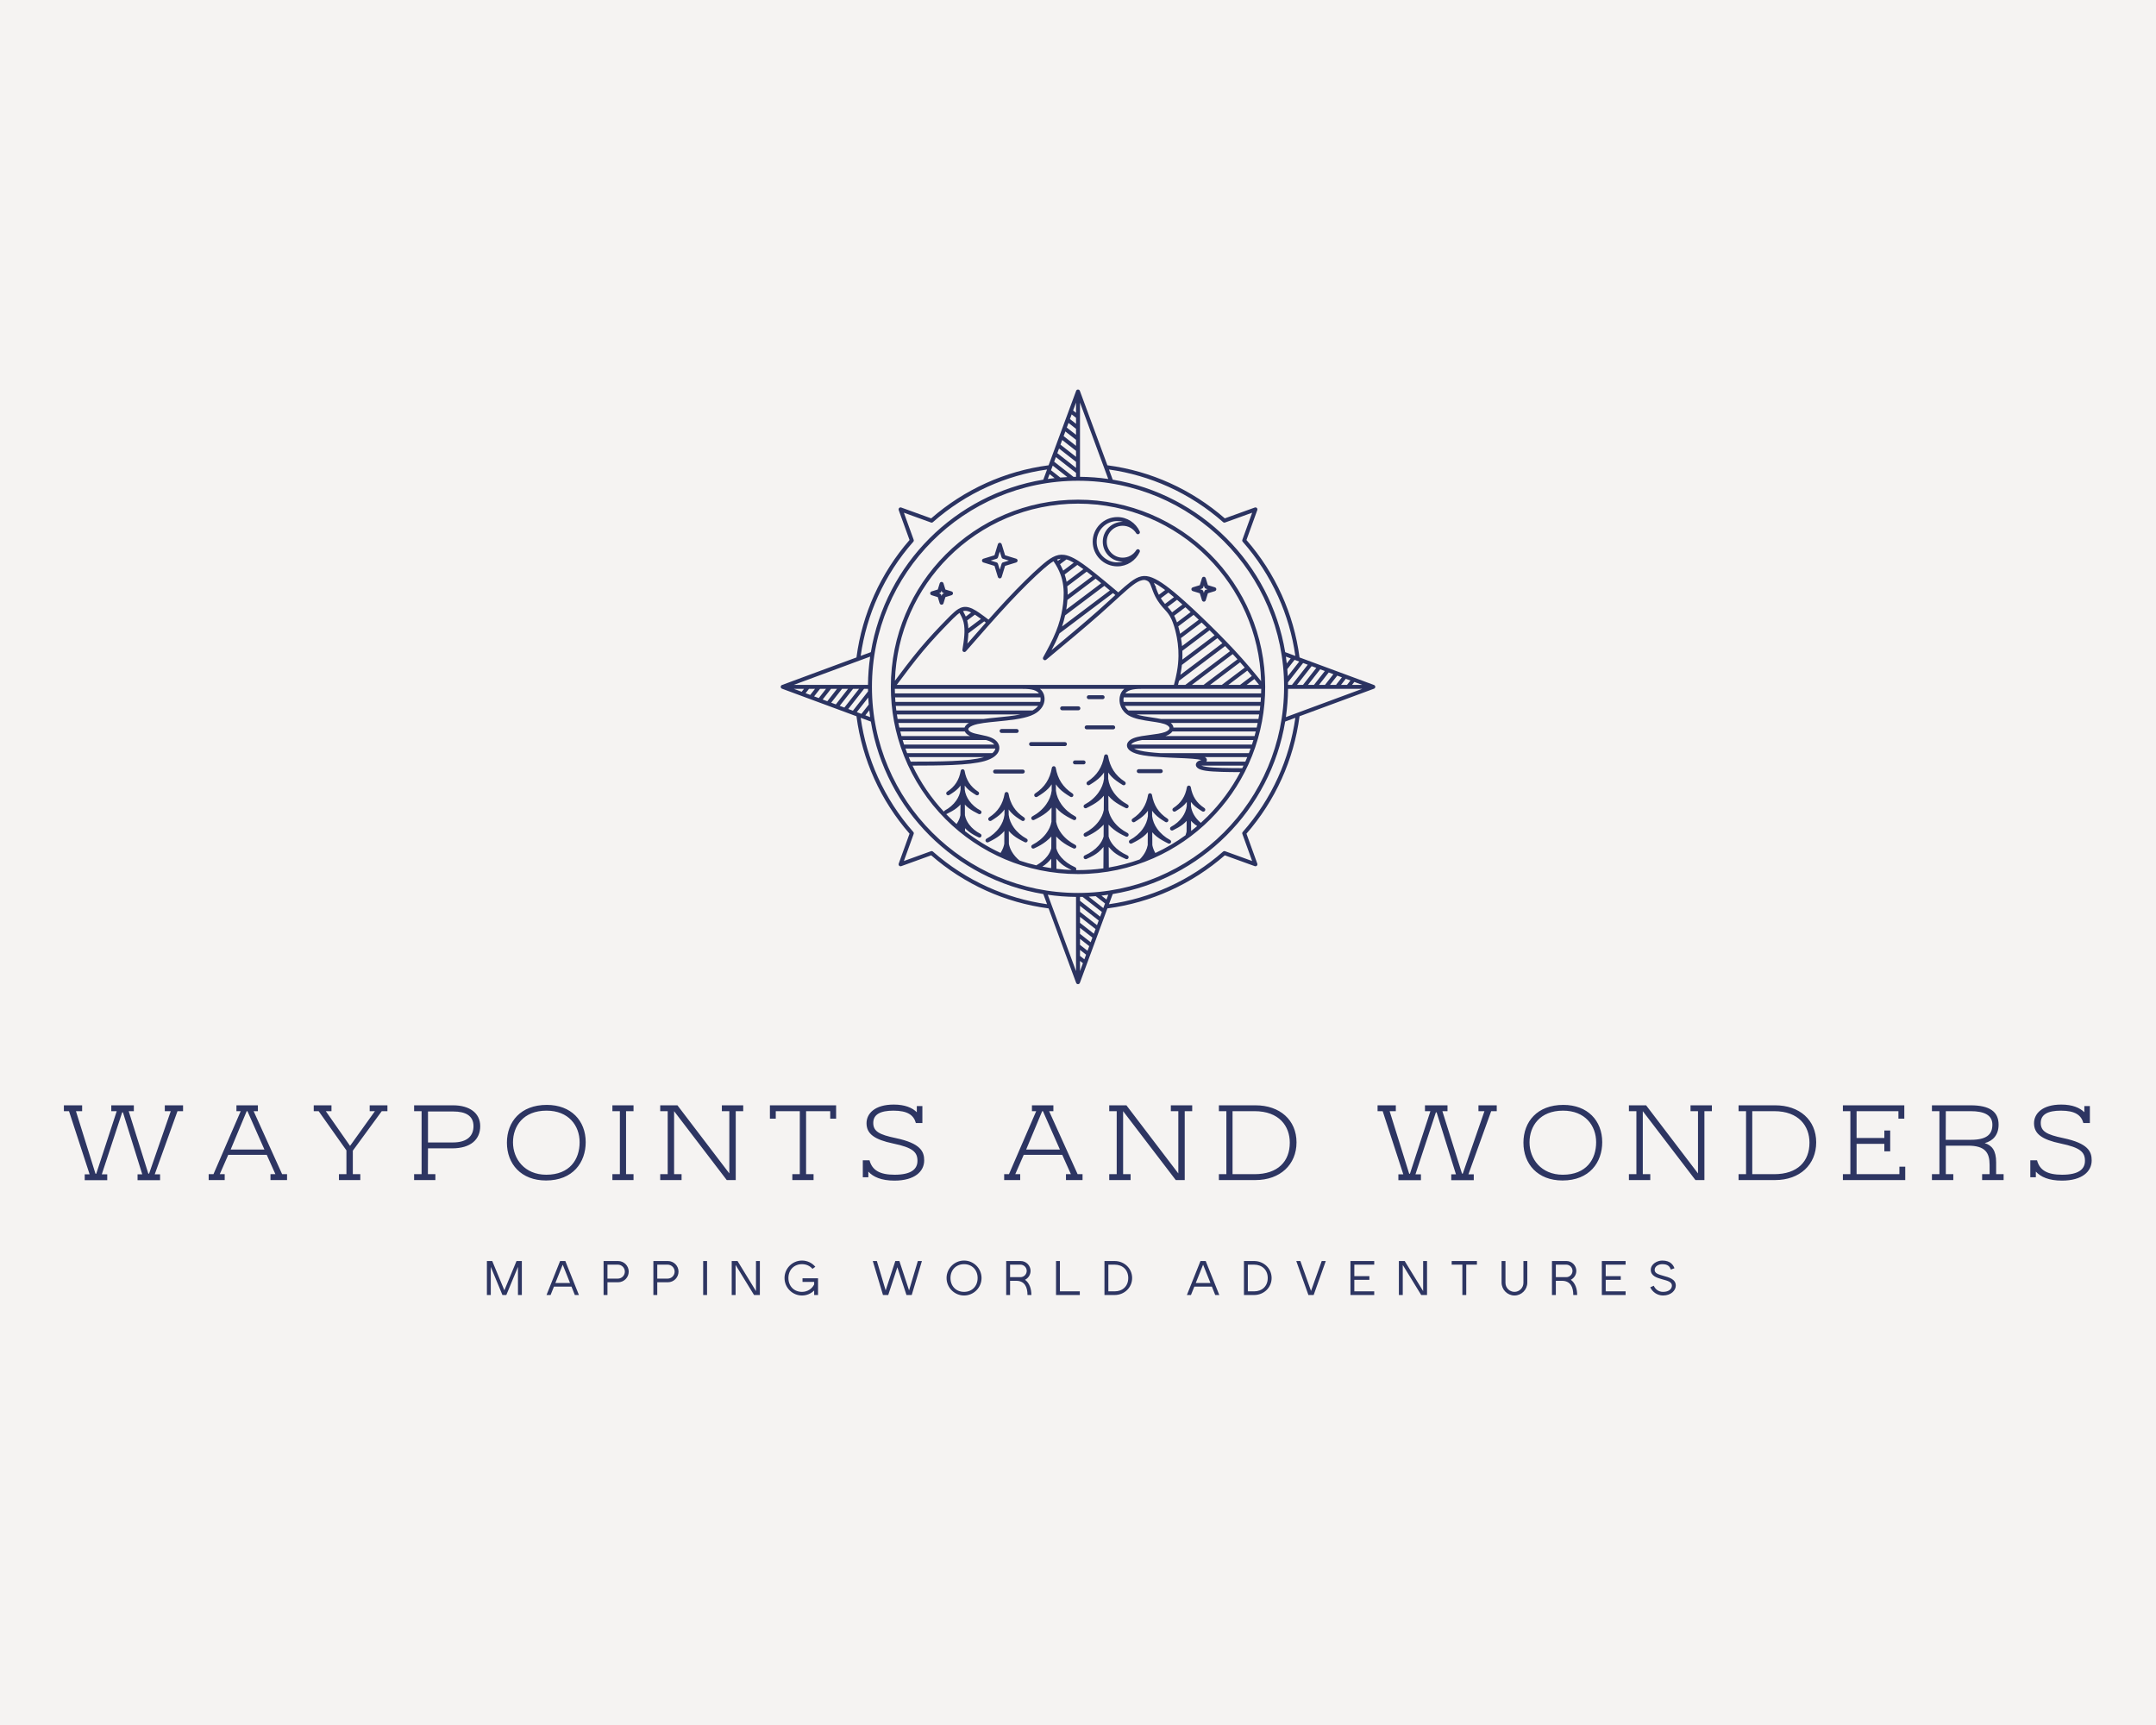 <?xml version="1.0" encoding="UTF-8" standalone="no" ?>
<!DOCTYPE svg PUBLIC "-//W3C//DTD SVG 1.1//EN" "http://www.w3.org/Graphics/SVG/1.1/DTD/svg11.dtd">
<svg xmlns="http://www.w3.org/2000/svg" xmlns:xlink="http://www.w3.org/1999/xlink" version="1.1" width="1280" height="1024" viewBox="0 0 1280 1024" xml:space="preserve">
<desc>Created with Fabric.js 5.3.0</desc>
<defs>
</defs>
<g transform="matrix(1 0 0 1 640 512)" id="background-logo"  >
<rect style="stroke: none; stroke-width: 0; stroke-dasharray: none; stroke-linecap: butt; stroke-dashoffset: 0; stroke-linejoin: miter; stroke-miterlimit: 4; fill: rgb(245,243,242); fill-rule: nonzero; opacity: 1;"  paint-order="stroke"  x="-640" y="-512" rx="0" ry="0" width="1280" height="1024" />
</g>
<g transform="matrix(1.921 0 0 1.921 640 407.727)" id="logo-logo"  >
<g style=""  paint-order="stroke"   >
		<g transform="matrix(0.117 0 0 0.117 0 -2.842171e-14)"  >
<path style="stroke: none; stroke-width: 1; stroke-dasharray: none; stroke-linecap: butt; stroke-dashoffset: 0; stroke-linejoin: miter; stroke-miterlimit: 4; fill: rgb(43,51,97); fill-rule: nonzero; opacity: 1;"  paint-order="stroke"  transform=" translate(-785.195, -785.2)" d="M 785.25 290.84 C 921.78 290.84 1045.38 346.18 1134.85 435.65 C 1224.32 525.12 1279.66 648.72 1279.66 785.25 C 1279.66 792.77 1279.48 800.25 1279.15 807.69 L 1279.15 807.78 C 1279.15 807.97 1279.14 808.15 1279.12 808.33 C 1278.78 815.72 1278.27 823.07 1277.61 830.37 C 1277.61 830.64 1277.58 830.9 1277.54 831.15 C 1276.86 838.54 1276.02 845.88 1275.01 853.17 C 1274.99 853.44 1274.95 853.7 1274.9 853.96 C 1273.88 861.3 1272.69 868.59 1271.35 875.83 C 1271.32 876.16 1271.26 876.49 1271.17 876.8 C 1269.8 884.11 1268.27 891.36 1266.58 898.55 C 1266.53 898.9 1266.45 899.24 1266.34 899.57 C 1264.61 906.89 1262.71 914.15 1260.66 921.34 C 1260.6 921.69 1260.5 922.04 1260.36 922.36 C 1258.25 929.67 1255.98 936.92 1253.55 944.09 C 1253.47 944.44 1253.35 944.79 1253.21 945.11 C 1250.7 952.45 1248.03 959.71 1245.19 966.88 C 1245.09 967.22 1244.96 967.55 1244.8 967.86 C 1241.87 975.22 1238.77 982.5 1235.51 989.68 C 1235.4 990 1235.26 990.31 1235.09 990.6 C 1210.41 1044.6 1176.29 1093.39 1134.84 1134.84 C 1091.88 1177.8 1041.05 1212.88 984.7 1237.76 C 984.6 1237.81 984.5 1237.85 984.39 1237.9 C 923.46 1264.74 856.09 1279.65 785.24 1279.65 C 648.71 1279.65 525.11 1224.31 435.64 1134.84 C 388.44 1087.64 350.75 1030.93 325.67 967.84 C 325.51 967.54 325.38 967.21 325.29 966.88 C 322.45 959.7 319.78 952.44 317.27 945.09 C 317.12 944.77 317.01 944.43 316.93 944.08 C 314.5 936.91 312.22 929.66 310.12 922.34 C 309.99 922.02 309.89 921.68 309.83 921.33 C 307.78 914.14 305.88 906.88 304.14 899.56 C 304.03 899.23 303.95 898.89 303.9 898.54 C 302.21 891.35 300.68 884.1 299.31 876.79 C 299.22 876.48 299.16 876.15 299.13 875.82 C 297.79 868.58 296.6 861.3 295.58 853.95 C 295.52 853.69 295.48 853.43 295.47 853.16 C 294.47 845.87 293.63 838.53 292.94 831.14 C 292.9 830.88 292.88 830.62 292.87 830.36 C 292.21 823.06 291.7 815.71 291.36 808.32 C 291.34 808.14 291.33 807.95 291.33 807.77 L 291.33 807.68 C 291 800.24 290.82 792.76 290.82 785.24 C 290.82 648.71 346.16 525.11 435.63 435.64 C 525.1 346.17 648.7 290.83 785.23 290.83 z M 813.69 817.75 C 810.8 817.75 808.46 815.41 808.46 812.52 C 808.46 809.63 810.8 807.29 813.69 807.29 L 850.25 807.29 C 853.14 807.29 855.48 809.63 855.48 812.52 C 855.48 815.41 853.14 817.75 850.25 817.75 L 813.69 817.75 z M 743.33 847.14 C 740.44 847.14 738.1 844.8 738.1 841.91 C 738.1 839.02 740.44 836.68 743.33 836.68 L 786.2 836.68 C 789.09 836.68 791.43 839.02 791.43 841.91 C 791.43 844.8 789.09 847.14 786.2 847.14 L 743.33 847.14 z M 808.08 897.45 C 805.19 897.45 802.85 895.11 802.85 892.22 C 802.85 889.33 805.19 886.99 808.08 886.99 L 878.16 886.99 C 881.05 886.99 883.39 889.33 883.39 892.22 C 883.39 895.11 881.05 897.45 878.16 897.45 L 808.08 897.45 z M 583.37 907.01 C 580.48 907.01 578.14 904.67 578.14 901.78 C 578.14 898.89 580.48 896.55 583.37 896.55 L 623.26 896.55 C 626.15 896.55 628.49 898.89 628.49 901.78 C 628.49 904.67 626.15 907.01 623.26 907.01 L 583.37 907.01 z M 661.21 941.63 C 658.32 941.63 655.98 939.29 655.98 936.4 C 655.98 933.51 658.32 931.17 661.21 931.17 L 750.68 931.17 C 753.57 931.17 755.91 933.51 755.91 936.4 C 755.91 939.29 753.57 941.63 750.68 941.63 L 661.21 941.63 z M 777.13 989.96 C 774.24 989.96 771.9 987.62 771.9 984.73 C 771.9 981.84 774.24 979.5 777.13 979.5 L 799.98 979.5 C 802.87 979.5 805.21 981.84 805.21 984.73 C 805.21 987.62 802.87 989.96 799.98 989.96 L 777.13 989.96 z M 945.68 1013.09 C 942.79 1013.09 940.45 1010.75 940.45 1007.86 C 940.45 1004.97 942.79 1002.63 945.68 1002.63 L 1003.85 1002.63 C 1006.74 1002.63 1009.08 1004.97 1009.08 1007.86 C 1009.08 1010.75 1006.74 1013.09 1003.85 1013.09 L 945.68 1013.09 z M 566.2 1014.2 C 563.31 1014.2 560.97 1011.86 560.97 1008.97 C 560.97 1006.08 563.31 1003.74 566.2 1003.74 L 639.33 1003.74 C 642.22 1003.74 644.56 1006.08 644.56 1008.97 C 644.56 1011.86 642.22 1014.2 639.33 1014.2 L 566.2 1014.2 z M 1072.21 1139.13 C 1069.18 1142.55 1065.91 1145.58 1062.41 1148.34 C 1054.64 1154.47 1045.79 1159.21 1035.93 1164.09 C 1033.39 1165.44 1030.24 1164.49 1028.88 1161.95 C 1027.51 1159.41 1028.47 1156.24 1031.01 1154.87 C 1042.87 1148.5 1053.28 1139.57 1060.77 1129.03 C 1066.99 1120.27 1071.19 1110.39 1072.48 1099.95 L 1072.55 1089.17 C 1070.77 1091.58 1068.86 1093.81 1066.82 1095.92 C 1060.28 1102.66 1052.44 1108.01 1042.56 1114.08 C 1040.1 1115.58 1036.88 1114.8 1035.38 1112.34 C 1033.88 1109.88 1034.66 1106.66 1037.12 1105.16 L 1037.17 1105.13 C 1047.32 1098.52 1055.17 1090.82 1060.97 1081.93 L 1061.14 1081.65 C 1067 1072.59 1070.81 1062.2 1072.86 1050.36 L 1072.86 1050.34 L 1072.86 1050.34 L 1072.88 1050.21 L 1072.9 1050.11 L 1072.91 1050.08 L 1072.93 1049.99 L 1072.94 1049.95 L 1072.96 1049.88 C 1073.2 1048.99 1073.66 1048.2 1074.27 1047.58 L 1074.29 1047.56 L 1074.32 1047.53 L 1074.33 1047.52 L 1074.4 1047.45 L 1074.41 1047.44 L 1074.46 1047.39 L 1074.5 1047.35 L 1074.51 1047.34 L 1074.58 1047.27 L 1074.6 1047.25 C 1075.1 1046.82 1075.68 1046.49 1076.32 1046.27 L 1076.32 1046.27 L 1076.4 1046.24 L 1076.44 1046.23 L 1076.51 1046.21 L 1076.56 1046.2 L 1076.63 1046.18 L 1076.64 1046.18 C 1077 1046.08 1077.38 1046.02 1077.77 1046.01 L 1077.79 1046.01 L 1077.83 1046.01 L 1077.92 1046.01 L 1077.96 1046.01 L 1078.05 1046.01 L 1078.09 1046.01 L 1078.18 1046.01 L 1078.22 1046.01 L 1078.24 1046.01 C 1078.63 1046.03 1079.02 1046.09 1079.39 1046.19 L 1079.41 1046.19 L 1079.45 1046.2 L 1079.54 1046.23 L 1079.57 1046.24 L 1079.6 1046.25 L 1079.69 1046.28 L 1079.7 1046.28 C 1080.43 1046.53 1081.08 1046.93 1081.61 1047.44 L 1081.62 1047.45 L 1081.7 1047.53 L 1081.71 1047.54 L 1081.79 1047.62 L 1081.8 1047.63 C 1082.31 1048.17 1082.71 1048.81 1082.96 1049.54 L 1082.96 1049.55 L 1082.99 1049.64 L 1083 1049.67 L 1083.01 1049.7 L 1083.04 1049.79 L 1083.05 1049.83 L 1083.06 1049.85 C 1083.11 1050.04 1083.15 1050.23 1083.18 1050.43 C 1085.24 1062.27 1089.05 1072.65 1094.89 1081.69 C 1100.71 1090.69 1108.61 1098.47 1118.86 1105.15 L 1118.91 1105.18 C 1121.37 1106.68 1122.15 1109.9 1120.65 1112.36 C 1119.15 1114.82 1115.93 1115.6 1113.47 1114.1 C 1103.6 1108.04 1095.75 1102.68 1089.21 1095.94 C 1087.16 1093.83 1085.26 1091.6 1083.48 1089.19 L 1083.55 1099.97 C 1084.58 1108.27 1087.45 1116.23 1091.72 1123.55 C 1096.27 1131.35 1102.39 1138.43 1109.56 1144.45 C 1115.66 1138.94 1121.63 1133.27 1127.44 1127.45 C 1161.73 1093.16 1190.89 1053.75 1213.69 1010.46 C 1196.48 1010.41 1179.94 1010.25 1165.29 1009.82 C 1147.94 1009.31 1133.14 1008.41 1122.81 1006.85 C 1113.66 1005.46 1107.61 1003.5 1103.77 1001.34 C 1100.6 999.56 1098.64 997.49 1097.57 995.35 C 1096.19 992.6 1096.26 989.93 1097.2 987.55 C 1097.55 986.66 1098.03 985.83 1098.6 985.07 C 1098.77 984.82 1098.96 984.59 1099.16 984.38 C 1099.43 984.07 1099.71 983.78 1100 983.5 C 1103.02 980.63 1106.89 979.56 1110.61 978.52 L 1110.98 978.42 C 1106.38 977.16 1098.9 975.97 1087.21 975.05 C 1076.39 974.19 1062.81 973.62 1047.99 972.99 C 1033.47 972.37 1017.78 971.71 1002.63 970.72 L 1002.56 970.72 C 1002.3 970.72 1002.05 970.7 1001.81 970.67 C 980.89 969.28 961.05 967.26 946.81 963.88 C 933.94 960.82 925.29 956.55 920.32 951.86 C 918.1 949.77 916.54 947.55 915.6 945.25 C 915.46 944.97 915.35 944.66 915.26 944.35 C 914.96 943.46 914.74 942.55 914.62 941.64 C 914.11 937.89 915.12 934.26 917.49 930.94 C 920.33 926.96 925.23 923.44 931.81 920.8 C 937.63 918.46 944.85 916.77 952.74 915.39 C 953.04 915.31 953.34 915.26 953.66 915.23 C 960.63 914.03 968.08 913.07 975.51 912.11 C 990.34 910.19 1005.08 908.28 1014.71 904.67 C 1019.83 902.76 1023.4 900.41 1025.38 897.92 C 1025.84 897.34 1026.21 896.76 1026.46 896.19 C 1026.52 896.03 1026.58 895.87 1026.66 895.71 C 1026.86 895.15 1026.95 894.61 1026.94 894.09 C 1026.92 892.89 1026.34 891.58 1025.19 890.23 C 1023 887.67 1019.05 885.25 1013.25 883.27 C 1010.28 882.26 1006.83 881.38 1003.05 880.57 C 1002.85 880.54 1002.65 880.5 1002.46 880.45 C 995.54 879.01 987.53 877.82 979.18 876.59 C 957.86 873.44 934.45 869.97 918.92 860.81 C 917.36 859.89 915.87 858.9 914.45 857.86 C 914.17 857.65 913.89 857.44 913.61 857.23 C 913.4 857.09 913.19 856.93 913 856.76 C 904.25 849.85 898.94 841 896.48 831.97 C 896.42 831.79 896.37 831.61 896.33 831.42 C 896.09 830.49 895.88 829.56 895.69 828.62 C 894.19 820.97 894.67 813.29 896.78 806.61 C 896.85 806.32 896.94 806.04 897.05 805.78 C 897.86 803.39 898.88 801.14 900.1 799.08 C 900.64 798.17 901.23 797.27 901.86 796.41 C 903.52 794.15 905.41 792.21 907.52 790.53 L 684.72 790.53 C 686.82 792.21 688.72 794.16 690.38 796.41 C 691.97 798.58 693.33 801.04 694.39 803.72 C 694.66 804.39 694.9 805.08 695.13 805.77 C 695.27 806.09 695.37 806.43 695.44 806.78 C 697.33 813.23 697.53 820.62 695.33 828.04 C 694.94 829.37 694.47 830.69 693.92 832.01 C 693.83 832.27 693.72 832.53 693.6 832.77 C 690.6 839.63 685.42 846.35 677.53 852.14 C 675.07 853.95 672.33 855.67 669.3 857.28 C 669.05 857.44 668.78 857.58 668.5 857.7 C 666.14 858.92 663.6 860.08 660.89 861.15 C 638.4 870.08 603.65 873.5 571.94 876.62 C 559.35 877.86 547.25 879.05 536.71 880.51 C 536.45 880.57 536.18 880.61 535.91 880.62 C 530.04 881.45 524.68 882.36 520 883.41 C 509.09 885.87 502.13 889.02 498.31 892.35 C 496.61 893.84 495.69 895.23 495.44 896.49 C 495.38 896.79 495.36 897.09 495.38 897.4 L 495.38 897.45 L 495.38 897.5 L 495.38 897.52 L 495.38 897.52 C 495.45 898.21 495.71 898.91 496.15 899.6 L 496.14 899.61 L 496.15 899.63 C 497.33 901.52 499.61 903.33 502.74 904.88 C 508.81 907.89 517.84 909.73 527.25 911.64 C 532.7 912.75 538.26 913.88 543.62 915.29 C 543.94 915.34 544.25 915.43 544.55 915.54 C 552.56 917.72 560.04 920.58 565.85 924.99 C 571.12 928.99 574.93 934.19 576.57 939.95 C 576.74 940.54 576.88 941.13 577 941.72 C 577.04 941.89 577.07 942.06 577.1 942.23 C 577.61 945.06 577.61 947.98 577.02 950.92 C 576.29 954.56 574.65 958.22 571.95 961.78 C 569.97 964.39 567.4 966.94 564.18 969.35 C 563.89 969.61 563.57 969.85 563.23 970.04 C 557.19 974.35 549.01 978.22 538.32 981.27 C 518.06 987.05 488.25 990.04 453.49 991.58 C 421.5 993 385.11 993.2 348.12 993.23 C 369.47 1038.04 397.51 1079.04 430.94 1114.96 C 431.3 1113.62 432.19 1112.42 433.51 1111.71 C 445.37 1105.34 455.78 1096.41 463.27 1085.87 C 469.49 1077.11 473.69 1067.23 474.98 1056.79 L 475.05 1046.01 C 473.27 1048.42 471.36 1050.65 469.32 1052.76 C 462.78 1059.5 454.94 1064.85 445.06 1070.92 C 442.6 1072.42 439.38 1071.64 437.88 1069.18 C 436.38 1066.72 437.16 1063.5 439.62 1062 L 439.67 1061.97 C 449.82 1055.36 457.67 1047.66 463.47 1038.77 L 463.64 1038.49 C 469.5 1029.43 473.31 1019.04 475.36 1007.2 L 475.36 1007.18 L 475.36 1007.18 L 475.38 1007.05 L 475.4 1006.95 L 475.41 1006.92 L 475.43 1006.83 L 475.44 1006.79 L 475.46 1006.72 C 475.7 1005.83 476.16 1005.04 476.77 1004.42 L 476.79 1004.4 L 476.82 1004.37 L 476.83 1004.36 L 476.9 1004.29 L 476.91 1004.28 L 476.96 1004.23 L 477 1004.19 L 477.01 1004.18 L 477.08 1004.11 L 477.1 1004.09 C 477.6 1003.66 478.18 1003.33 478.82 1003.11 L 478.82 1003.11 L 478.9 1003.08 L 478.94 1003.07 L 479.01 1003.05 L 479.06 1003.04 L 479.13 1003.02 L 479.14 1003.02 C 479.5 1002.92 479.88 1002.86 480.27 1002.85 L 480.29 1002.85 L 480.33 1002.85 L 480.42 1002.85 L 480.46 1002.85 L 480.55 1002.85 L 480.59 1002.85 L 480.68 1002.85 L 480.72 1002.85 L 480.74 1002.85 C 481.13 1002.87 481.52 1002.93 481.89 1003.03 L 481.91 1003.03 L 481.95 1003.04 L 482.04 1003.07 L 482.07 1003.08 L 482.1 1003.09 L 482.19 1003.12 L 482.2 1003.12 C 482.93 1003.37 483.58 1003.77 484.11 1004.28 L 484.12 1004.29 L 484.2 1004.37 L 484.21 1004.38 L 484.29 1004.46 L 484.3 1004.47 C 484.81 1005.01 485.21 1005.65 485.46 1006.38 L 485.46 1006.39 L 485.49 1006.48 L 485.5 1006.51 L 485.51 1006.54 L 485.54 1006.63 L 485.55 1006.67 L 485.55 1006.69 C 485.6 1006.88 485.64 1007.07 485.68 1007.27 C 487.74 1019.11 491.55 1029.49 497.39 1038.53 C 503.21 1047.53 511.11 1055.31 521.36 1061.99 L 521.41 1062.02 C 523.87 1063.52 524.65 1066.74 523.15 1069.2 C 521.65 1071.66 518.43 1072.44 515.97 1070.94 C 506.1 1064.88 498.25 1059.52 491.71 1052.78 C 489.66 1050.67 487.76 1048.44 485.98 1046.03 L 486.05 1056.81 C 487.35 1067.25 491.54 1077.12 497.76 1085.89 C 505.25 1096.43 515.66 1105.36 527.52 1111.73 C 530.06 1113.1 531.01 1116.26 529.65 1118.81 C 528.29 1121.34 525.13 1122.3 522.6 1120.95 C 512.74 1116.08 503.89 1111.33 496.12 1105.2 C 492.62 1102.44 489.35 1099.41 486.32 1095.99 L 486.51 1124.21 C 488.17 1133 492.12 1141.33 497.71 1148.82 C 505.18 1158.82 515.58 1167.29 527.43 1173.34 C 530 1174.65 531.03 1177.8 529.72 1180.37 C 528.41 1182.94 525.27 1183.97 522.7 1182.67 C 512.39 1177.99 504.1 1173.2 496.72 1167.42 C 493.2 1164.66 489.91 1161.71 486.73 1158.45 L 486.78 1166.29 C 515.58 1188.87 547.01 1208.26 580.53 1223.92 C 583.32 1219.64 585.64 1215.14 587.42 1210.48 C 588.74 1207.02 589.75 1203.48 590.43 1199.87 L 590.66 1165.93 C 586.92 1170.36 582.83 1174.22 578.42 1177.7 C 569.65 1184.61 559.65 1189.97 548.51 1195.48 C 545.97 1196.83 542.82 1195.87 541.46 1193.34 C 540.09 1190.8 541.05 1187.63 543.59 1186.26 C 557.13 1178.99 569 1168.8 577.55 1156.77 C 584.67 1146.74 589.47 1135.43 590.95 1123.47 L 591.05 1109.01 C 588.69 1112.4 586.14 1115.48 583.35 1118.35 C 575.99 1125.93 567.14 1131.97 556 1138.82 C 553.54 1140.32 550.32 1139.54 548.82 1137.08 C 547.32 1134.62 548.1 1131.4 550.56 1129.9 L 550.61 1129.87 C 562.32 1122.24 571.35 1113.35 578 1103.06 C 584.69 1092.72 589.05 1080.85 591.39 1067.31 L 591.39 1067.29 L 591.39 1067.29 L 591.41 1067.16 L 591.43 1067.06 L 591.44 1067.03 L 591.46 1066.94 L 591.47 1066.9 L 591.49 1066.83 C 591.73 1065.94 592.19 1065.15 592.8 1064.53 L 592.82 1064.51 L 592.85 1064.48 L 592.86 1064.47 L 592.93 1064.4 L 592.94 1064.39 L 592.99 1064.34 L 593.03 1064.3 L 593.04 1064.29 L 593.11 1064.22 L 593.13 1064.2 C 593.63 1063.77 594.21 1063.44 594.85 1063.22 L 594.85 1063.22 L 594.93 1063.19 L 594.97 1063.18 L 595.04 1063.16 L 595.09 1063.15 L 595.16 1063.13 L 595.17 1063.13 C 595.53 1063.03 595.91 1062.97 596.3 1062.96 L 596.32 1062.96 L 596.36 1062.96 L 596.45 1062.96 L 596.49 1062.96 L 596.58 1062.96 L 596.62 1062.96 L 596.71 1062.96 L 596.75 1062.96 L 596.77 1062.96 C 597.16 1062.98 597.55 1063.04 597.92 1063.14 L 597.94 1063.14 L 597.98 1063.15 L 598.07 1063.18 L 598.1 1063.19 L 598.13 1063.2 L 598.22 1063.23 L 598.23 1063.23 C 598.96 1063.48 599.61 1063.88 600.14 1064.39 L 600.15 1064.4 L 600.23 1064.48 L 600.24 1064.49 L 600.32 1064.57 L 600.33 1064.58 C 600.84 1065.12 601.24 1065.76 601.49 1066.49 L 601.49 1066.5 L 601.52 1066.59 L 601.53 1066.62 L 601.54 1066.65 L 601.57 1066.74 L 601.58 1066.78 L 601.58 1066.8 C 601.63 1066.99 601.67 1067.18 601.71 1067.38 C 604.05 1080.88 608.41 1092.73 615.08 1103.06 L 615.09 1103.05 C 621.76 1113.36 630.79 1122.26 642.48 1129.88 L 642.53 1129.91 C 644.99 1131.41 645.77 1134.63 644.27 1137.09 C 642.77 1139.55 639.55 1140.33 637.09 1138.83 C 625.94 1131.99 617.1 1125.95 609.74 1118.36 C 606.95 1115.48 604.39 1112.41 602.04 1109.02 L 602.14 1123.48 C 603.62 1135.44 608.42 1146.75 615.54 1156.78 C 624.09 1168.82 635.97 1179 649.5 1186.27 C 652.04 1187.64 652.99 1190.8 651.63 1193.35 C 650.27 1195.88 647.12 1196.84 644.58 1195.49 C 633.43 1189.98 623.44 1184.62 614.67 1177.71 C 610.25 1174.23 606.17 1170.37 602.43 1165.94 L 602.66 1199.88 C 604 1206.99 606.64 1213.85 610.33 1220.28 C 615.43 1229.16 622.51 1237.23 630.92 1244.09 C 645.35 1248.94 660.07 1253.13 675.07 1256.62 C 686.71 1250.13 696.71 1241.93 703.96 1232.63 C 709.01 1226.15 712.7 1219.13 714.64 1211.79 L 714.85 1180.49 C 710.4 1185.25 705.8 1189.49 700.81 1193.39 C 691.88 1200.37 681.84 1206.18 669.33 1211.85 C 666.76 1213.15 663.62 1212.12 662.31 1209.55 C 661 1206.98 662.03 1203.83 664.6 1202.52 C 679.2 1195.07 692.01 1184.63 701.22 1172.3 C 708.16 1163.01 713.05 1152.66 715.1 1141.73 L 715.35 1104.09 C 711.16 1109.19 706.54 1113.59 701.53 1117.54 C 692.12 1124.95 681.39 1130.71 669.42 1136.62 C 666.88 1137.97 663.73 1137.02 662.37 1134.48 C 661 1131.94 661.96 1128.77 664.5 1127.4 C 679.11 1119.55 691.94 1108.55 701.16 1095.56 C 708.86 1084.71 714.05 1072.48 715.65 1059.54 L 715.76 1042.67 C 713.04 1046.73 710.06 1050.36 706.79 1053.74 C 698.9 1061.87 689.41 1068.35 677.45 1075.69 C 674.99 1077.19 671.77 1076.41 670.27 1073.95 C 668.77 1071.49 669.55 1068.27 672.01 1066.77 L 672.06 1066.74 C 684.71 1058.5 694.46 1048.9 701.65 1037.78 C 708.87 1026.61 713.58 1013.79 716.11 999.18 L 716.11 999.16 L 716.11 999.16 L 716.13 999.03 L 716.15 998.93 L 716.16 998.9 L 716.18 998.81 L 716.19 998.77 L 716.21 998.7 C 716.45 997.81 716.91 997.02 717.52 996.4 L 717.54 996.38 L 717.57 996.35 L 717.58 996.34 L 717.65 996.27 L 717.66 996.26 L 717.71 996.21 L 717.75 996.17 L 717.76 996.16 L 717.83 996.09 L 717.85 996.07 C 718.35 995.64 718.93 995.31 719.57 995.09 L 719.57 995.09 L 719.65 995.06 L 719.69 995.05 L 719.76 995.03 L 719.81 995.02 L 719.88 995 L 719.89 995 C 720.25 994.9 720.63 994.84 721.02 994.83 L 721.04 994.83 L 721.08 994.83 L 721.17 994.83 L 721.21 994.83 L 721.3 994.83 L 721.34 994.83 L 721.43 994.83 L 721.47 994.83 L 721.49 994.83 C 721.88 994.85 722.27 994.91 722.64 995.01 L 722.66 995.01 L 722.7 995.02 L 722.79 995.05 L 722.82 995.06 L 722.85 995.07 L 722.94 995.1 L 722.95 995.1 C 723.68 995.35 724.33 995.75 724.86 996.26 L 724.87 996.27 L 724.95 996.35 L 724.96 996.36 L 725.04 996.44 L 725.05 996.45 C 725.56 996.99 725.96 997.63 726.21 998.36 L 726.21 998.37 L 726.24 998.46 L 726.25 998.49 L 726.26 998.52 L 726.29 998.61 L 726.3 998.65 L 726.3 998.67 C 726.35 998.86 726.39 999.05 726.43 999.25 C 728.96 1013.83 733.66 1026.63 740.88 1037.79 C 748.07 1048.91 757.82 1058.52 770.47 1066.75 L 770.52 1066.78 C 772.98 1068.28 773.76 1071.5 772.26 1073.96 C 770.76 1076.42 767.54 1077.2 765.08 1075.7 C 753.12 1068.35 743.62 1061.88 735.74 1053.75 C 732.46 1050.37 729.49 1046.74 726.77 1042.68 L 726.88 1059.55 C 728.48 1072.49 733.67 1084.72 741.37 1095.57 C 750.6 1108.57 763.42 1119.56 778.03 1127.41 C 780.57 1128.78 781.52 1131.94 780.16 1134.49 C 778.8 1137.02 775.64 1137.98 773.11 1136.63 C 761.14 1130.71 750.41 1124.96 741 1117.55 C 735.99 1113.6 731.38 1109.21 727.18 1104.1 L 727.43 1141.74 C 729.48 1152.67 734.37 1163.02 741.31 1172.3 C 750.53 1184.63 763.34 1195.07 777.93 1202.52 C 780.5 1203.83 781.53 1206.98 780.22 1209.55 C 778.91 1212.12 775.77 1213.15 773.2 1211.85 C 760.69 1206.18 750.65 1200.37 741.72 1193.39 C 736.73 1189.49 732.13 1185.25 727.68 1180.49 L 727.89 1211.78 C 730.13 1220.27 734.72 1228.34 741.06 1235.64 C 750.1 1246.07 762.64 1254.94 776.97 1261.36 L 776.98 1261.36 L 777.02 1261.38 L 777.66 1261.66 C 780.3 1262.82 781.5 1265.91 780.34 1268.55 L 780.34 1268.56 L 780.34 1268.57 L 780.34 1268.58 L 780.34 1268.59 L 780.34 1268.6 L 780.34 1268.61 L 780.34 1268.62 L 780.34 1268.63 L 780.34 1268.64 L 780.33 1268.65 L 780.33 1268.66 L 780.33 1268.67 L 780.33 1268.67 L 780.33 1268.68 L 780.32 1268.69 L 780.32 1268.7 L 780.31 1268.71 L 780.31 1268.72 L 780.3 1268.73 L 780.29 1268.75 L 780.28 1268.76 L 780.28 1268.77 L 780.27 1268.78 L 780.27 1268.79 L 780.27 1268.79 L 780.26 1268.8 L 780.26 1268.81 L 780.25 1268.82 L 780.24 1268.83 L 780.23 1268.84 L 780.22 1268.85 L 780.21 1268.86 L 780.2 1268.87 L 780.19 1268.88 L 780.18 1268.89 L 780.16 1268.92 L 780.15 1268.93 L 780.14 1268.94 L 780.13 1268.95 L 780.12 1268.96 L 780.11 1268.97 L 780.1 1268.98 L 780.06 1269.05 L 780.05 1269.06 L 780.04 1269.07 L 780.03 1269.08 L 780.02 1269.09 L 780.01 1269.11 L 780 1269.12 L 779.99 1269.13 L 779.99 1269.14 L 779.99 1269.14 L 779.98 1269.15 L 779.97 1269.17 L 779.96 1269.18 L 779.95 1269.19 C 781.69 1269.21 783.44 1269.22 785.19 1269.22 C 807.95 1269.22 830.34 1267.64 852.27 1264.6 L 852.65 1207.96 C 848.11 1213.37 843.95 1217.7 839.33 1221.56 C 831.36 1228.21 822.29 1233.26 808.02 1239.61 L 807.96 1239.64 L 807.27 1239.94 C 804.63 1241.1 801.54 1239.9 800.38 1237.26 C 799.22 1234.62 800.42 1231.53 803.06 1230.37 L 803.7 1230.09 L 803.74 1230.07 L 803.75 1230.07 C 818.08 1223.65 830.62 1214.78 839.66 1204.35 C 845.99 1197.04 850.59 1188.98 852.83 1180.49 L 853.04 1149.19 C 848.59 1153.95 843.99 1158.19 839 1162.09 C 830.07 1169.07 820.03 1174.88 807.52 1180.55 C 804.95 1181.85 801.81 1180.82 800.5 1178.25 C 799.19 1175.68 800.22 1172.53 802.79 1171.22 C 817.39 1163.77 830.2 1153.33 839.41 1141 C 846.35 1131.71 851.24 1121.36 853.29 1110.43 L 853.54 1072.79 C 849.35 1077.89 844.73 1082.29 839.72 1086.24 C 830.31 1093.65 819.58 1099.41 807.61 1105.32 C 805.07 1106.67 801.92 1105.72 800.56 1103.18 C 799.19 1100.64 800.15 1097.47 802.69 1096.1 C 817.3 1088.25 830.13 1077.25 839.35 1064.26 C 847.05 1053.41 852.24 1041.18 853.84 1028.24 L 853.95 1011.37 C 851.23 1015.43 848.25 1019.06 844.98 1022.44 C 837.09 1030.57 827.6 1037.05 815.64 1044.39 C 813.18 1045.89 809.96 1045.11 808.46 1042.65 C 806.96 1040.19 807.74 1036.97 810.2 1035.47 L 810.25 1035.44 C 822.9 1027.2 832.65 1017.6 839.84 1006.48 C 847.06 995.31 851.77 982.49 854.3 967.88 L 854.3 967.86 L 854.3 967.86 L 854.32 967.73 L 854.34 967.63 L 854.35 967.6 L 854.37 967.51 L 854.38 967.47 L 854.4 967.4 C 854.64 966.51 855.1 965.72 855.71 965.1 L 855.73 965.08 L 855.76 965.05 L 855.77 965.04 L 855.84 964.97 L 855.85 964.96 L 855.9 964.91 L 855.94 964.87 L 855.95 964.86 L 856.02 964.79 L 856.04 964.77 C 856.54 964.34 857.12 964.01 857.76 963.79 L 857.76 963.79 L 857.84 963.76 L 857.88 963.75 L 857.95 963.73 L 858 963.72 L 858.07 963.7 L 858.08 963.7 C 858.44 963.6 858.82 963.54 859.21 963.53 L 859.23 963.53 L 859.27 963.53 L 859.36 963.53 L 859.4 963.53 L 859.49 963.53 L 859.53 963.53 L 859.62 963.53 L 859.66 963.53 L 859.68 963.53 C 860.07 963.55 860.46 963.61 860.83 963.71 L 860.85 963.71 L 860.89 963.72 L 860.98 963.75 L 861.01 963.76 L 861.04 963.77 L 861.13 963.8 L 861.14 963.8 C 861.87 964.05 862.52 964.45 863.05 964.96 L 863.06 964.97 L 863.14 965.05 L 863.15 965.06 L 863.23 965.14 L 863.24 965.15 C 863.75 965.69 864.15 966.33 864.4 967.06 L 864.4 967.07 L 864.43 967.16 L 864.44 967.19 L 864.45 967.22 L 864.48 967.31 L 864.49 967.35 L 864.5 967.37 C 864.55 967.56 864.59 967.75 864.62 967.95 C 867.15 982.53 871.85 995.33 879.07 1006.49 C 886.26 1017.61 896.01 1027.22 908.66 1035.45 L 908.71 1035.48 C 911.17 1036.98 911.95 1040.2 910.45 1042.66 C 908.95 1045.12 905.73 1045.9 903.27 1044.4 C 891.31 1037.05 881.81 1030.58 873.93 1022.45 C 870.65 1019.07 867.68 1015.44 864.96 1011.38 L 865.07 1028.25 C 866.67 1041.19 871.86 1053.42 879.56 1064.27 C 888.79 1077.27 901.61 1088.26 916.22 1096.11 C 918.76 1097.48 919.71 1100.64 918.35 1103.19 C 916.99 1105.72 913.83 1106.68 911.3 1105.33 C 899.33 1099.41 888.6 1093.66 879.19 1086.25 C 874.18 1082.3 869.57 1077.91 865.37 1072.8 L 865.62 1110.45 C 867.67 1121.38 872.56 1131.73 879.5 1141.01 C 888.72 1153.34 901.53 1163.78 916.12 1171.23 C 918.69 1172.54 919.72 1175.69 918.41 1178.26 C 917.1 1180.83 913.96 1181.86 911.39 1180.56 C 898.88 1174.89 888.84 1169.08 879.91 1162.1 C 874.92 1158.2 870.32 1153.96 865.87 1149.2 L 866.08 1180.5 C 868.32 1188.99 872.91 1197.05 879.25 1204.36 C 888.29 1214.79 900.83 1223.66 915.16 1230.08 L 915.17 1230.08 L 915.21 1230.1 L 915.85 1230.38 C 918.49 1231.54 919.69 1234.63 918.53 1237.27 C 917.37 1239.91 914.28 1241.11 911.64 1239.95 L 910.95 1239.65 L 910.89 1239.62 C 896.62 1233.27 887.55 1228.22 879.58 1221.57 C 874.96 1217.71 870.8 1213.38 866.26 1207.97 L 866.62 1262.4 C 894.66 1257.65 921.88 1250.48 948.05 1241.13 C 954.47 1234.76 959.79 1227.63 963.62 1219.97 C 966.29 1214.63 968.24 1209.01 969.33 1203.21 L 969.56 1169.25 C 965.82 1173.68 961.73 1177.54 957.32 1181.02 C 948.55 1187.93 938.55 1193.29 927.41 1198.8 C 924.87 1200.15 921.72 1199.19 920.36 1196.66 C 918.99 1194.12 919.95 1190.95 922.49 1189.58 C 936.03 1182.31 947.9 1172.12 956.45 1160.09 C 963.57 1150.06 968.37 1138.75 969.85 1126.79 L 969.95 1112.33 C 967.59 1115.72 965.04 1118.8 962.25 1121.67 C 954.89 1129.25 946.04 1135.29 934.9 1142.14 C 932.44 1143.64 929.22 1142.86 927.72 1140.4 C 926.22 1137.94 927 1134.72 929.46 1133.22 L 929.51 1133.19 C 941.22 1125.56 950.25 1116.67 956.9 1106.38 C 963.59 1096.04 967.95 1084.17 970.29 1070.63 L 970.29 1070.61 L 970.29 1070.61 L 970.31 1070.48 L 970.33 1070.38 L 970.34 1070.35 L 970.36 1070.26 L 970.37 1070.22 L 970.39 1070.15 C 970.63 1069.26 971.09 1068.47 971.7 1067.85 L 971.72 1067.83 L 971.75 1067.8 L 971.76 1067.79 L 971.83 1067.72 L 971.84 1067.71 L 971.89 1067.66 L 971.93 1067.62 L 971.94 1067.61 L 972.01 1067.54 L 972.03 1067.52 C 972.53 1067.09 973.11 1066.76 973.75 1066.54 L 973.75 1066.54 L 973.83 1066.51 L 973.87 1066.5 L 973.94 1066.48 L 973.99 1066.47 L 974.06 1066.45 L 974.07 1066.45 C 974.43 1066.35 974.81 1066.29 975.2 1066.28 L 975.22 1066.28 L 975.26 1066.28 L 975.35 1066.28 L 975.39 1066.28 L 975.48 1066.28 L 975.52 1066.28 L 975.61 1066.28 L 975.65 1066.28 L 975.67 1066.28 C 976.06 1066.3 976.45 1066.36 976.82 1066.46 L 976.84 1066.46 L 976.88 1066.47 L 976.97 1066.5 L 977 1066.51 L 977.03 1066.52 L 977.12 1066.55 L 977.13 1066.55 C 977.86 1066.8 978.51 1067.2 979.04 1067.71 L 979.05 1067.72 L 979.13 1067.8 L 979.14 1067.81 L 979.22 1067.89 L 979.23 1067.9 C 979.74 1068.44 980.14 1069.08 980.39 1069.81 L 980.39 1069.82 L 980.42 1069.91 L 980.43 1069.94 L 980.44 1069.97 L 980.47 1070.06 L 980.48 1070.1 L 980.49 1070.12 C 980.54 1070.31 980.58 1070.5 980.61 1070.7 C 982.95 1084.2 987.31 1096.05 993.98 1106.38 L 993.99 1106.37 C 1000.66 1116.68 1009.69 1125.58 1021.38 1133.2 L 1021.43 1133.23 C 1023.89 1134.73 1024.67 1137.95 1023.17 1140.41 C 1021.67 1142.87 1018.45 1143.65 1015.99 1142.15 C 1004.84 1135.31 996 1129.27 988.64 1121.68 C 985.85 1118.8 983.29 1115.73 980.94 1112.34 L 981.04 1126.8 C 982.52 1138.76 987.32 1150.07 994.44 1160.1 C 1002.99 1172.14 1014.87 1182.32 1028.4 1189.59 C 1030.94 1190.96 1031.89 1194.12 1030.53 1196.67 C 1029.17 1199.2 1026.02 1200.16 1023.48 1198.81 C 1012.33 1193.3 1002.34 1187.94 993.57 1181.03 C 989.15 1177.55 985.06 1173.69 981.33 1169.26 L 981.56 1203.2 C 982.14 1206.28 982.96 1209.31 984.01 1212.28 C 985.45 1216.35 987.3 1220.31 989.52 1224.11 C 1017.64 1211 1044.28 1195.26 1069.15 1177.22 C 1070.08 1174.85 1070.86 1172.42 1071.45 1169.95 C 1071.65 1169.12 1071.83 1168.29 1071.99 1167.44 L 1072.18 1139.18 z M 1083.81 1139.12 L 1083.99 1165.99 C 1089.4 1161.74 1094.72 1157.37 1099.95 1152.9 C 1095.6 1150.02 1091.54 1146.88 1087.78 1143.27 C 1086.41 1141.95 1085.09 1140.58 1083.81 1139.13 z M 474.75 1095.93 C 471.72 1099.35 468.45 1102.38 464.95 1105.14 C 457.18 1111.26 448.34 1116 438.49 1120.88 L 438.47 1120.89 C 438.03 1121.13 437.57 1121.29 437.1 1121.39 C 439.07 1123.43 441.05 1125.45 443.05 1127.45 C 449.94 1134.34 457.03 1141.02 464.32 1147.48 C 467.08 1143.61 469.4 1139.52 471.19 1135.27 C 472.7 1131.69 473.84 1127.98 474.56 1124.17 L 474.75 1095.93 z M 714.46 1239.21 C 710.85 1243.51 707.49 1247.13 703.94 1250.36 C 700.01 1253.94 695.91 1257.03 691.1 1260.01 C 698.77 1261.52 706.5 1262.85 714.29 1264 L 714.46 1239.21 z M 728.08 1239.21 L 728.26 1265.85 C 741.47 1267.4 754.84 1268.42 768.35 1268.89 C 756.53 1263.43 748.52 1258.76 741.4 1252.81 C 736.78 1248.95 732.62 1244.62 728.08 1239.21 z M 1124.18 982.75 L 1227.16 982.75 C 1228.95 978.76 1230.68 974.74 1232.36 970.69 L 1120.01 970.69 C 1122.03 971.75 1123.39 972.94 1124.25 974.19 C 1125.97 976.68 1125.97 979.15 1124.93 981.44 C 1124.72 981.9 1124.47 982.33 1124.18 982.74 z M 1222.33 993.22 L 1110.98 993.22 C 1113.92 994.44 1118.24 995.57 1124.37 996.5 C 1134.44 998.02 1148.79 998.89 1165.58 999.39 C 1181.73 999.87 1200.06 1000.01 1219.02 1000.04 C 1220.14 997.78 1221.25 995.5 1222.34 993.22 z M 333.92 960.22 L 558.94 960.22 C 560.88 958.66 562.44 957.06 563.67 955.44 C 565.33 953.25 566.34 951.02 566.78 948.84 C 566.83 948.61 566.86 948.39 566.9 948.17 L 329.43 948.17 C 330.88 952.21 332.37 956.23 333.92 960.23 z M 537.14 970.69 L 338.13 970.69 C 339.81 974.74 341.55 978.77 343.34 982.77 C 381.75 982.76 419.7 982.6 453.08 981.12 C 487.04 979.61 516.04 976.72 535.49 971.18 C 536.05 971.02 536.6 970.86 537.14 970.7 z M 1002.53 960.22 L 1002.58 960.22 L 1236.58 960.22 C 1238.13 956.23 1239.63 952.21 1241.07 948.16 L 933.3 948.16 C 937.22 950.18 942.48 952.06 949.23 953.66 C 962.9 956.91 982.14 958.86 1002.52 960.22 z M 325.83 937.69 L 564.01 937.69 C 562.83 936.07 561.33 934.57 559.58 933.24 C 555.12 929.85 548.95 927.5 542.14 925.63 L 322.01 925.63 C 323.23 929.67 324.51 933.69 325.83 937.69 z M 925.54 937.69 L 1244.68 937.69 C 1246.01 933.69 1247.28 929.67 1248.5 925.63 L 954.45 925.63 C 947.25 926.9 940.76 928.42 935.71 930.45 C 931.01 932.34 927.7 934.59 926.01 936.95 C 925.83 937.2 925.68 937.44 925.54 937.69 z M 318.97 915.16 L 500.26 915.16 C 499.53 914.85 498.83 914.52 498.14 914.18 C 493.31 911.78 489.58 908.65 487.35 905.1 L 487.34 905.11 C 486.93 904.45 486.56 903.78 486.25 903.1 L 315.77 903.1 C 316.78 907.14 317.84 911.16 318.95 915.16 z M 1016.17 915.16 L 1251.54 915.16 C 1252.65 911.16 1253.71 907.14 1254.72 903.1 L 1034.49 903.1 C 1034.2 903.53 1033.89 903.95 1033.56 904.36 C 1030.45 908.27 1025.34 911.77 1018.35 914.38 C 1017.64 914.65 1016.91 914.9 1016.16 915.15 z M 313.28 892.63 L 485.66 892.63 C 486.61 889.78 488.5 887.01 491.45 884.44 C 492.98 883.11 494.83 881.81 497.01 880.57 L 310.71 880.57 C 311.52 884.61 312.37 888.63 313.28 892.63 z M 1037.3 892.63 L 1257.21 892.63 C 1258.12 888.63 1258.97 884.61 1259.78 880.57 L 1030.27 880.57 C 1031.35 881.48 1032.3 882.41 1033.12 883.38 C 1035.58 886.26 1036.97 889.4 1037.29 892.63 z M 308.74 870.1 L 535.36 870.1 C 546.09 868.62 558.27 867.42 570.94 866.17 C 592.05 864.09 614.54 861.88 633.4 858.04 L 306.77 858.04 C 307.38 862.08 308.04 866.09 308.75 870.1 z M 1004.34 870.1 L 1261.76 870.1 C 1262.47 866.1 1263.13 862.08 1263.74 858.04 L 939.2 858.04 C 951.67 861.88 966.66 864.1 980.7 866.18 C 989.1 867.42 997.17 868.62 1004.34 870.1 z M 305.3 847.57 L 665.21 847.57 C 667.46 846.33 669.51 845.02 671.37 843.65 C 674.85 841.09 677.65 838.35 679.85 835.51 L 303.9 835.51 C 304.32 839.54 304.78 843.56 305.3 847.57 z M 918.36 847.57 L 1265.2 847.57 C 1265.72 843.57 1266.18 839.55 1266.6 835.51 L 908.97 835.51 C 911.09 839.87 914.18 844.01 918.36 847.57 z M 302.94 825.04 L 685.32 825.04 L 685.33 825.02 C 686.56 820.87 686.77 816.76 686.19 812.98 L 302.11 812.98 C 302.34 817.01 302.62 821.03 302.94 825.04 z M 905.7 825.04 L 1267.57 825.04 C 1267.9 821.03 1268.18 817.02 1268.4 812.98 L 905.9 812.98 C 905.16 816.75 905.06 820.86 905.7 825.04 z M 301.62 802.51 L 681.96 802.51 L 681.96 802.51 C 677.67 796.66 670.51 793.68 661.93 792.13 C 653.11 790.54 642.54 790.46 631.89 790.46 L 630.32 790.46 L 301.35 790.46 C 301.39 794.49 301.49 798.51 301.63 802.52 z M 910.29 802.51 L 1268.88 802.51 C 1269.02 798.5 1269.12 794.48 1269.16 790.45 L 961.95 790.45 L 961.43 790.45 L 960.91 790.45 L 960.39 790.45 C 949.74 790.45 939.17 790.53 930.35 792.12 C 921.77 793.67 914.61 796.66 910.32 802.5 L 910.32 802.5 z M 481.47 609.74 C 481.42 609.61 481.38 609.48 481.34 609.34 C 480.2 605.96 478.84 602.73 477.34 599.59 C 475.8 596.37 474.07 593.15 472.28 589.93 C 470.28 591.31 468.19 592.93 466 594.8 C 459.6 600.23 452.34 607.61 443.45 616.73 C 434.51 625.9 423.93 636.82 412.37 649.28 C 400.92 661.61 388.59 675.37 376.12 690.25 C 363.63 705.15 351.05 721.1 338.43 737.58 C 327.67 751.62 317.07 765.79 306.5 779.97 L 630.33 779.97 L 630.87 779.97 L 631.41 779.97 L 631.95 779.97 L 960.34 779.97 L 961.96 779.97 L 1038.61 779.97 C 1039.86 775.11 1041.11 770.23 1042.29 765.26 C 1042.32 765.07 1042.37 764.88 1042.42 764.7 C 1042.86 762.87 1043.28 761.02 1043.7 759.16 C 1045.57 750.82 1047.23 742.19 1048.45 732.99 C 1048.83 730.12 1049.17 727.2 1049.46 724.23 C 1049.47 724.02 1049.49 723.8 1049.52 723.59 C 1050.13 717.22 1050.51 710.61 1050.6 703.76 C 1050.67 698.66 1050.57 693.39 1050.28 687.96 C 1050.27 687.84 1050.26 687.72 1050.26 687.6 C 1049.97 682.26 1049.49 676.77 1048.8 671.11 C 1048.16 665.89 1047.34 660.56 1046.38 655.26 C 1046.36 655.18 1046.35 655.1 1046.33 655.02 C 1045.13 648.48 1043.7 641.97 1042.08 635.75 C 1041.15 632.18 1040.16 628.69 1039.13 625.34 C 1039.06 625.15 1039 624.96 1038.95 624.77 C 1036.86 618.08 1034.55 611.94 1032.12 606.7 C 1030.76 603.77 1029.35 601.12 1027.91 598.69 L 1027.9 598.67 L 1027.85 598.59 L 1027.83 598.55 L 1027.83 598.55 C 1023.06 590.56 1017.94 584.97 1012.98 579.56 C 1012.21 578.72 1011.44 577.88 1010.69 577.05 C 1010.51 576.87 1010.33 576.68 1010.17 576.48 C 1009.32 575.54 1008.5 574.62 1007.75 573.75 C 1003.43 568.74 999.33 563.27 995.63 557.48 C 994.65 555.94 993.69 554.38 992.77 552.81 C 992.64 552.61 992.52 552.41 992.42 552.2 C 990.11 548.22 988.02 544.14 986.2 540.03 C 984.11 535.32 982.31 530.4 980.63 525.79 L 980.24 524.71 C 980.16 524.53 980.1 524.36 980.04 524.18 C 977.92 518.4 975.96 513.27 973.77 510 C 970.5 505.13 965.77 503.9 960.98 502.82 C 958.78 502.83 956.62 503.07 954.46 503.54 C 947.03 505.16 939.32 509.54 929.81 516.7 C 920.14 523.98 908.88 533.93 895.46 546.12 C 895.28 546.31 895.08 546.49 894.87 546.65 C 891 550.16 886.96 553.86 882.73 557.74 C 870.99 568.48 857.8 580.55 843.23 593.44 C 803.91 628.24 752.52 670.94 701.13 713.64 L 701.1 713.67 C 698.89 715.51 695.6 715.21 693.76 713 C 692.35 711.31 692.2 708.99 693.19 707.17 C 705.42 684.82 717.65 662.47 727.14 638.86 C 727.18 638.75 727.22 638.64 727.27 638.54 C 729.24 633.62 731.09 628.64 732.8 623.59 C 736.25 613.41 739.11 602.93 741.36 592.5 C 741.38 592.4 741.4 592.29 741.43 592.19 C 742.34 587.94 743.15 583.7 743.86 579.48 C 745.39 570.36 746.44 561.39 746.98 552.79 C 746.98 552.6 746.99 552.41 747.02 552.22 C 747.35 546.88 747.48 541.68 747.41 536.68 C 747.32 530.18 746.89 523.99 746.13 518.07 C 746.11 517.94 746.09 517.82 746.08 517.69 C 745.34 512 744.29 506.54 742.95 501.28 C 741.83 496.87 740.5 492.6 738.98 488.44 C 738.94 488.35 738.91 488.26 738.88 488.17 C 736.69 482.23 734.1 476.52 731.13 470.94 C 729.71 468.27 728.18 465.59 726.56 462.92 C 726.45 462.76 726.35 462.6 726.26 462.43 C 725.81 461.7 725.36 460.96 724.9 460.23 C 723.45 457.92 721.98 455.67 720.49 453.49 C 712.52 458.17 703.88 465.12 693.64 474.08 C 681.58 484.63 667.36 497.93 651.54 513.53 C 636.65 528.22 620.33 544.99 603.08 563.45 C 567.49 601.53 528.28 646.45 489.08 691.36 L 488.99 691.46 C 487.85 692.78 486.07 693.49 484.23 693.2 C 481.38 692.75 479.44 690.07 479.9 687.23 C 480.89 681.09 481.89 674.94 482.79 668.47 C 483.65 662.31 484.37 656.11 484.83 649.82 C 485.04 646.91 485.19 644 485.27 641.12 L 485.27 641.09 C 485.27 641 485.27 640.91 485.28 640.83 C 485.36 637.64 485.34 634.48 485.2 631.4 C 484.93 625.53 484.22 619.82 482.89 614.51 C 482.48 612.88 482.02 611.29 481.5 609.73 z M 488.76 599.54 L 502.97 588.83 C 500.87 587.77 498.87 586.9 496.94 586.2 C 491.54 584.25 486.75 583.81 482.06 585.09 C 481.91 585.13 481.75 585.18 481.59 585.22 C 483.36 588.41 485.1 591.67 486.74 595.1 C 487.44 596.56 488.11 598.04 488.75 599.54 z M 514.85 583.52 C 515.1 583.65 515.34 583.79 515.57 583.96 C 518.1 585.51 520.74 587.23 523.51 589.11 C 527.93 592.11 532.56 595.44 537.37 599.01 C 538.37 599.76 539.39 600.52 540.42 601.3 C 540.59 601.41 540.76 601.54 540.92 601.68 C 543.46 603.59 546.07 605.6 548.75 607.67 C 564.81 589.65 580.47 572.36 595.43 556.36 C 612.71 537.87 629.14 520.99 644.22 506.11 C 660.13 490.41 674.51 476.97 686.76 466.25 C 698.87 455.65 708.95 447.68 718.58 442.62 C 728.78 437.27 738.4 435.15 749.08 436.66 C 750.9 436.92 752.74 437.28 754.6 437.74 C 754.78 437.78 754.96 437.82 755.14 437.88 C 763.65 440.07 772.63 444.3 782.01 449.92 C 783.26 450.67 784.52 451.44 785.79 452.24 C 785.98 452.34 786.16 452.46 786.33 452.58 C 794.3 457.63 802.57 463.59 811.07 470.04 C 811.24 470.15 811.41 470.28 811.56 470.42 C 813.55 471.93 815.56 473.48 817.57 475.04 C 823.2 479.4 828.94 483.94 834.77 488.63 C 834.96 488.76 835.13 488.9 835.3 489.06 C 842.71 495.02 850.27 501.2 857.91 507.53 C 858.13 507.68 858.34 507.86 858.53 508.04 C 865.89 514.13 873.32 520.35 880.78 526.61 C 881.01 526.77 881.23 526.96 881.44 527.17 C 884.8 529.99 888.16 532.82 891.52 535.65 C 903.91 524.43 914.43 515.23 923.49 508.4 C 934.2 500.33 943.15 495.34 952.23 493.36 C 961.56 491.32 970.68 492.5 981.49 496.83 C 991.69 500.92 1003.47 507.89 1017.56 518.22 C 1020.59 520.44 1023.74 522.82 1027.01 525.37 C 1027.15 525.47 1027.29 525.58 1027.42 525.69 C 1034.42 531.16 1041.97 537.39 1050.15 544.41 C 1050.34 544.55 1050.52 544.71 1050.7 544.88 C 1055.84 549.3 1061.22 554.03 1066.86 559.09 C 1068.68 560.72 1070.53 562.39 1072.41 564.09 C 1072.61 564.25 1072.8 564.42 1072.98 564.6 C 1079.78 570.76 1086.89 577.33 1094.18 584.16 C 1094.36 584.3 1094.53 584.46 1094.68 584.63 C 1101.52 591.05 1108.52 597.7 1115.58 604.49 C 1115.73 604.62 1115.87 604.76 1116.01 604.91 C 1120.8 609.53 1125.62 614.2 1130.43 618.91 C 1132.51 620.94 1134.58 622.98 1136.65 625.02 C 1136.79 625.15 1136.93 625.28 1137.06 625.42 C 1143.94 632.2 1150.77 639.01 1157.46 645.76 C 1157.59 645.88 1157.72 646.01 1157.84 646.14 C 1164.75 653.11 1171.5 660.01 1177.99 666.74 C 1178.11 666.85 1178.22 666.96 1178.32 667.09 C 1183.4 672.36 1188.32 677.52 1193.03 682.53 C 1194.76 684.37 1196.47 686.2 1198.15 688 C 1198.26 688.1 1198.36 688.22 1198.46 688.33 C 1205.35 695.74 1211.78 702.8 1217.85 709.6 C 1217.96 709.71 1218.06 709.83 1218.16 709.95 C 1224.86 717.47 1231.12 724.65 1237.04 731.6 C 1237.15 731.71 1237.25 731.84 1237.35 731.96 C 1243.81 739.53 1249.89 746.82 1255.75 753.95 C 1255.85 754.06 1255.95 754.18 1256.04 754.3 L 1256.05 754.32 C 1260.44 759.67 1264.71 764.93 1268.93 770.14 C 1265.01 642.51 1211.69 527.32 1127.43 443.06 C 1039.85 355.48 918.87 301.32 785.23 301.32 C 651.59 301.32 530.61 355.49 443.03 443.06 C 358.99 527.1 305.73 641.91 301.56 769.13 C 311.17 756.26 320.72 743.51 330.09 731.29 C 342.85 714.63 355.53 698.54 368.07 683.59 C 380.63 668.61 393.09 654.7 404.69 642.21 C 416.16 629.85 426.87 618.8 435.94 609.5 C 445.05 600.15 452.52 592.57 459.23 586.88 C 466.36 580.83 472.73 576.83 479.31 575.04 C 486.17 573.17 492.96 573.75 500.44 576.44 C 504.94 578.06 509.67 580.46 514.83 583.58 z M 512.79 594.52 L 492.44 609.86 C 492.64 610.56 492.83 611.27 493.01 611.99 C 494.49 617.89 495.28 624.21 495.59 630.72 L 528.82 605.68 C 524.84 602.75 521.1 600.08 517.66 597.75 C 515.98 596.61 514.36 595.54 512.79 594.53 z M 537.52 612.2 L 495.61 643.78 C 495.52 646.05 495.39 648.32 495.23 650.58 C 494.76 657.04 494.01 663.48 493.11 669.92 L 492.95 671.06 C 509.4 652.23 525.77 633.53 541.79 615.48 C 540.35 614.37 538.93 613.28 537.52 612.2 z M 732.25 452.39 L 739.73 446.75 C 736.46 447.02 733.24 447.76 729.97 448.94 C 730.75 450.1 731.51 451.24 732.25 452.39 z M 754.69 448.57 L 737.72 461.35 C 738.61 462.9 739.47 464.46 740.31 466.04 C 742.44 470.04 744.39 474.09 746.14 478.22 L 773.95 457.27 C 767.17 453.39 760.73 450.37 754.68 448.56 z M 783.51 463.17 L 750.02 488.4 C 751.16 491.77 752.18 495.21 753.07 498.72 C 753.83 501.69 754.49 504.72 755.07 507.81 L 799.46 474.37 C 794.01 470.33 788.68 466.55 783.51 463.16 z M 808.14 480.93 L 756.81 519.6 C 757.4 525.03 757.74 530.68 757.82 536.58 C 757.84 538.38 757.84 540.21 757.82 542.06 L 823.25 492.76 C 819.19 489.53 815.16 486.36 811.18 483.28 C 810.16 482.49 809.14 481.7 808.13 480.93 z M 831.68 499.51 L 757.25 555.59 C 756.66 563.89 755.63 572.46 754.18 581.13 L 846.49 511.58 C 841.52 507.49 836.58 503.45 831.69 499.51 z M 854.77 518.43 L 751.2 596.47 C 749.01 606.32 746.31 616.18 743.09 625.81 L 869.4 530.63 C 864.51 526.53 859.62 522.46 854.77 518.43 z M 877.62 537.53 L 736.35 643.97 C 730.15 659.22 722.87 673.91 715.21 688.4 C 759.36 651.68 802.3 615.75 836.32 585.64 C 851.24 572.43 864.18 560.6 875.7 550.06 C 878.47 547.53 881.15 545.07 883.76 542.69 L 877.61 537.52 z M 988.85 517.92 C 989.25 518.21 989.61 518.57 989.93 518.99 C 990.91 520.28 991.19 521.88 990.84 523.34 C 992.31 527.35 993.88 531.58 995.77 535.83 C 996.71 537.95 997.71 540.04 998.78 542.09 L 1015.39 529.57 C 1014.04 528.55 1012.71 527.56 1011.41 526.61 C 1001.7 519.49 993.22 514.09 985.72 510.22 C 986.8 512.59 987.83 515.17 988.85 517.91 z M 1023.96 536.21 L 1004.02 551.24 L 1004.43 551.89 C 1007.64 556.92 1011.21 561.73 1015.01 566.19 L 1038.71 548.33 C 1033.54 543.96 1028.63 539.92 1023.96 536.22 z M 1046.84 555.29 L 1022.01 574 C 1025.91 578.27 1029.88 582.75 1033.73 588.4 L 1061.02 567.84 L 1059.93 566.86 C 1055.4 562.8 1051.03 558.95 1046.84 555.3 z M 1068.92 574.97 L 1039.16 597.39 C 1039.99 598.95 1040.8 600.59 1041.61 602.32 C 1043.38 606.13 1045.08 610.38 1046.69 614.95 L 1082.78 587.75 C 1078.05 583.34 1073.42 579.07 1068.92 574.97 z M 1090.52 595.01 L 1050.07 625.49 C 1050.8 627.98 1051.51 630.54 1052.18 633.13 C 1053.19 637.02 1054.13 641 1054.99 645.01 L 1104.16 607.96 C 1099.57 603.56 1095.01 599.23 1090.52 595.01 z M 1111.79 615.3 L 1057.2 656.43 C 1057.98 660.94 1058.65 665.44 1059.19 669.84 C 1059.51 672.43 1059.78 675 1060.01 677.54 L 1125.24 628.39 L 1123.13 626.33 C 1119.34 622.63 1115.56 618.95 1111.79 615.3 z M 1132.77 635.81 L 1060.83 690.01 C 1061.03 694.73 1061.08 699.35 1061.03 703.89 C 1060.99 707.09 1060.89 710.23 1060.73 713.32 L 1146.05 649.03 C 1141.67 644.63 1137.23 640.21 1132.78 635.8 z M 1153.47 656.53 L 1059.64 727.23 C 1059.39 729.64 1059.1 732.01 1058.79 734.35 C 1057.91 741 1056.8 747.36 1055.56 753.53 L 1166.55 669.9 C 1162.28 665.5 1157.91 661.03 1153.46 656.53 z M 1173.87 677.48 L 1052.05 769.27 C 1051.18 772.87 1050.28 776.44 1049.37 779.99 L 1068.65 779.99 L 1186.73 691.02 L 1185.45 689.66 C 1181.72 685.69 1177.85 681.62 1173.87 677.48 z M 1193.89 698.71 L 1086.02 779.99 L 1116.85 779.99 L 1206.45 712.48 C 1202.43 708.02 1198.26 703.43 1193.89 698.71 z M 1213.43 720.3 L 1134.21 779.99 L 1165.04 779.99 L 1225.66 734.31 C 1221.74 729.76 1217.68 725.09 1213.43 720.3 z M 1232.46 742.28 L 1182.41 779.99 L 1213.24 779.99 L 1244.38 756.52 C 1240.53 751.86 1236.57 747.12 1232.46 742.27 z M 1251.02 764.61 L 1230.6 779.99 L 1263.5 779.99 C 1259.4 774.91 1255.26 769.79 1251.02 764.61 z M 1257.38 1257.8 C 1256.95 1258.18 1256.46 1258.49 1255.9 1258.72 L 1255.89 1258.72 L 1255.81 1258.75 L 1255.77 1258.76 L 1255.68 1258.79 L 1255.65 1258.8 L 1255.55 1258.83 L 1255.53 1258.84 L 1255.42 1258.87 L 1255.41 1258.87 L 1255.3 1258.9 L 1255.29 1258.9 L 1255.17 1258.93 L 1255.17 1258.93 L 1255.05 1258.96 L 1255.04 1258.96 L 1254.92 1258.98 L 1254.91 1258.98 L 1254.8 1259 L 1254.78 1259 L 1254.67 1259.02 L 1254.65 1259.02 L 1254.55 1259.03 L 1254.52 1259.03 L 1254.42 1259.04 L 1254.33 1259.05 L 1254.29 1259.05 L 1254.26 1259.05 L 1254.16 1259.06 L 1254.13 1259.06 L 1254.03 1259.06 L 1254 1259.06 L 1253.9 1259.06 L 1253.87 1259.06 L 1253.77 1259.06 L 1253.74 1259.06 L 1253.64 1259.06 L 1253.61 1259.06 L 1253.51 1259.05 L 1253.48 1259.05 L 1253.44 1259.05 L 1253.35 1259.04 L 1253.25 1259.03 L 1253.22 1259.03 L 1253.12 1259.02 L 1253.1 1259.02 L 1252.99 1259 L 1252.97 1259 L 1252.86 1258.98 L 1252.85 1258.98 L 1252.73 1258.96 L 1252.72 1258.96 L 1252.6 1258.93 L 1252.6 1258.93 L 1252.48 1258.9 L 1252.47 1258.9 L 1252.36 1258.87 L 1252.35 1258.87 L 1252.24 1258.84 L 1252.22 1258.83 L 1252.12 1258.8 L 1252.09 1258.79 L 1173.02 1230.18 C 1129.79 1267.89 1081 1299.41 1028.04 1323.35 C 976.53 1346.63 921.05 1362.73 862.86 1370.38 L 790.21 1566.77 C 789.55 1568.91 787.56 1570.47 785.2 1570.47 C 782.84 1570.47 780.85 1568.91 780.19 1566.77 L 707.54 1370.38 C 649.35 1362.73 593.87 1346.63 542.36 1323.35 C 489.4 1299.41 440.61 1267.89 397.38 1230.19 L 318.31 1258.8 L 318.28 1258.81 L 318.18 1258.84 L 318.16 1258.85 L 318.05 1258.88 L 318.04 1258.88 L 317.93 1258.91 L 317.92 1258.91 L 317.8 1258.94 L 317.8 1258.94 L 317.68 1258.97 L 317.67 1258.97 L 317.55 1258.99 L 317.54 1258.99 L 317.43 1259.01 L 317.41 1259.01 L 317.3 1259.03 L 317.28 1259.03 L 317.18 1259.04 L 317.15 1259.04 L 317.05 1259.05 L 316.96 1259.06 L 316.92 1259.06 L 316.89 1259.06 L 316.79 1259.07 L 316.76 1259.07 L 316.66 1259.07 L 316.63 1259.07 L 316.53 1259.07 L 316.5 1259.07 L 316.4 1259.07 L 316.37 1259.07 L 316.27 1259.07 L 316.24 1259.07 L 316.14 1259.06 L 316.11 1259.06 L 316.07 1259.06 L 315.98 1259.05 L 315.88 1259.04 L 315.85 1259.04 L 315.75 1259.03 L 315.73 1259.03 L 315.62 1259.01 L 315.6 1259.01 L 315.49 1258.99 L 315.48 1258.99 L 315.36 1258.97 L 315.35 1258.97 L 315.23 1258.94 L 315.23 1258.94 L 315.11 1258.91 L 315.1 1258.91 L 314.99 1258.88 L 314.98 1258.88 L 314.87 1258.85 L 314.85 1258.84 L 314.75 1258.81 L 314.72 1258.8 L 314.63 1258.77 L 314.59 1258.76 L 314.51 1258.73 L 314.5 1258.73 C 313.95 1258.5 313.45 1258.19 313.02 1257.81 L 312.94 1257.74 L 312.93 1257.73 L 312.85 1257.65 L 312.84 1257.64 L 312.76 1257.56 L 312.75 1257.55 L 312.67 1257.47 L 312.66 1257.46 L 312.59 1257.38 C 312.21 1256.95 311.9 1256.46 311.67 1255.9 L 311.67 1255.89 L 311.64 1255.81 L 311.63 1255.77 L 311.6 1255.68 L 311.59 1255.65 L 311.56 1255.55 L 311.55 1255.53 L 311.52 1255.42 L 311.52 1255.41 L 311.49 1255.3 L 311.49 1255.29 L 311.46 1255.17 L 311.46 1255.17 L 311.43 1255.05 L 311.43 1255.04 L 311.41 1254.92 L 311.41 1254.91 L 311.39 1254.8 L 311.39 1254.78 L 311.37 1254.67 L 311.37 1254.65 L 311.36 1254.55 L 311.36 1254.52 L 311.35 1254.42 L 311.34 1254.33 L 311.34 1254.29 L 311.34 1254.26 L 311.33 1254.16 L 311.33 1254.13 L 311.33 1254.03 L 311.33 1254 L 311.33 1253.9 L 311.33 1253.87 L 311.33 1253.77 L 311.33 1253.74 L 311.33 1253.64 L 311.33 1253.61 L 311.34 1253.51 L 311.34 1253.48 L 311.34 1253.44 L 311.35 1253.35 L 311.36 1253.25 L 311.36 1253.22 L 311.37 1253.12 L 311.37 1253.1 L 311.39 1252.99 L 311.39 1252.97 L 311.41 1252.86 L 311.41 1252.85 L 311.43 1252.73 L 311.43 1252.72 L 311.46 1252.6 L 311.46 1252.6 L 311.49 1252.48 L 311.49 1252.47 L 311.52 1252.36 L 311.52 1252.35 L 311.55 1252.24 L 311.56 1252.22 L 311.59 1252.12 L 311.6 1252.09 L 340.21 1173.02 C 302.5 1129.79 270.98 1081 247.04 1028.04 C 223.76 976.53 207.66 921.05 200.01 862.86 L 3.62 790.21 C 1.48 789.55 -0.08 787.56 -0.08 785.2 C -0.08 782.84 1.48 780.85 3.62 780.19 L 200.01 707.54 C 207.66 649.35 223.76 593.87 247.04 542.36 C 270.98 489.4 302.5 440.61 340.2 397.38 L 311.59 318.31 L 311.58 318.28 L 311.55 318.18 L 311.54 318.16 L 311.51 318.05 L 311.51 318.04 L 311.48 317.93 L 311.48 317.92 L 311.45 317.8 L 311.45 317.8 L 311.42 317.68 L 311.42 317.67 L 311.4 317.55 L 311.4 317.54 L 311.38 317.43 L 311.38 317.41 L 311.36 317.3 L 311.36 317.28 L 311.35 317.18 L 311.35 317.15 L 311.34 317.05 L 311.33 316.96 L 311.33 316.92 L 311.33 316.89 L 311.32 316.79 L 311.32 316.76 L 311.32 316.66 L 311.32 316.63 L 311.32 316.53 L 311.32 316.5 L 311.32 316.4 L 311.32 316.37 L 311.32 316.27 L 311.32 316.24 L 311.33 316.14 L 311.33 316.11 L 311.33 316.07 L 311.34 315.98 L 311.35 315.88 L 311.35 315.85 L 311.36 315.75 L 311.36 315.73 L 311.38 315.62 L 311.38 315.6 L 311.4 315.49 L 311.4 315.48 L 311.42 315.36 L 311.42 315.35 L 311.45 315.23 L 311.45 315.23 L 311.48 315.11 L 311.48 315.1 L 311.51 314.99 L 311.51 314.98 L 311.54 314.87 L 311.55 314.85 L 311.58 314.75 L 311.59 314.72 L 311.62 314.63 L 311.63 314.59 L 311.66 314.51 L 311.66 314.5 C 311.89 313.95 312.2 313.45 312.58 313.02 L 312.65 312.94 L 312.66 312.93 L 312.74 312.85 L 312.75 312.84 L 312.83 312.76 L 312.84 312.75 L 312.92 312.67 L 312.93 312.66 L 313.01 312.59 C 313.44 312.21 313.93 311.9 314.49 311.67 L 314.5 311.67 L 314.58 311.64 L 314.62 311.63 L 314.71 311.6 L 314.74 311.59 L 314.84 311.56 L 314.86 311.55 L 314.97 311.52 L 314.98 311.52 L 315.09 311.49 L 315.1 311.49 L 315.22 311.46 L 315.22 311.46 L 315.34 311.43 L 315.35 311.43 L 315.47 311.41 L 315.48 311.41 L 315.59 311.39 L 315.61 311.39 L 315.72 311.37 L 315.74 311.37 L 315.84 311.36 L 315.87 311.36 L 315.97 311.35 L 316.06 311.34 L 316.1 311.34 L 316.13 311.34 L 316.23 311.33 L 316.26 311.33 L 316.36 311.33 L 316.39 311.33 L 316.49 311.33 L 316.52 311.33 L 316.62 311.33 L 316.65 311.33 L 316.75 311.33 L 316.78 311.33 L 316.88 311.34 L 316.91 311.34 L 316.95 311.34 L 317.04 311.35 L 317.14 311.36 L 317.17 311.36 L 317.27 311.37 L 317.29 311.37 L 317.4 311.39 L 317.42 311.39 L 317.53 311.41 L 317.54 311.41 L 317.66 311.43 L 317.67 311.43 L 317.79 311.46 L 317.79 311.46 L 317.91 311.49 L 317.92 311.49 L 318.03 311.52 L 318.04 311.52 L 318.15 311.55 L 318.17 311.56 L 318.27 311.59 L 318.3 311.6 L 397.37 340.21 C 440.6 302.5 489.39 270.98 542.35 247.05 C 593.86 223.77 649.34 207.67 707.53 200.02 L 780.18 3.63 C 780.84 1.49 782.83 -0.07 785.19 -0.07 C 787.55 -0.07 789.54 1.49 790.2 3.63 L 862.85 200.02 C 921.04 207.67 976.52 223.77 1028.03 247.05 C 1080.99 270.99 1129.78 302.51 1173.01 340.21 L 1252.08 311.6 L 1252.11 311.59 L 1252.21 311.56 L 1252.23 311.55 L 1252.34 311.52 L 1252.35 311.52 L 1252.46 311.49 L 1252.47 311.49 L 1252.59 311.46 L 1252.59 311.46 L 1252.71 311.43 L 1252.72 311.43 L 1252.84 311.41 L 1252.85 311.41 L 1252.96 311.39 L 1252.98 311.39 L 1253.09 311.37 L 1253.11 311.37 L 1253.21 311.36 L 1253.24 311.36 L 1253.34 311.35 L 1253.43 311.34 L 1253.47 311.34 L 1253.5 311.34 L 1253.6 311.33 L 1253.63 311.33 L 1253.73 311.33 L 1253.76 311.33 L 1253.86 311.33 L 1253.89 311.33 L 1253.99 311.33 L 1254.02 311.33 L 1254.12 311.33 L 1254.15 311.33 L 1254.25 311.34 L 1254.28 311.34 L 1254.32 311.34 L 1254.41 311.35 L 1254.51 311.36 L 1254.54 311.36 L 1254.64 311.37 L 1254.66 311.37 L 1254.77 311.39 L 1254.79 311.39 L 1254.9 311.41 L 1254.91 311.41 L 1255.03 311.43 L 1255.04 311.43 L 1255.16 311.46 L 1255.16 311.46 L 1255.28 311.49 L 1255.29 311.49 L 1255.4 311.52 L 1255.41 311.52 L 1255.52 311.55 L 1255.54 311.56 L 1255.64 311.59 L 1255.67 311.6 L 1255.76 311.63 L 1255.8 311.64 L 1255.88 311.67 L 1255.89 311.67 C 1256.44 311.9 1256.94 312.21 1257.37 312.59 L 1257.45 312.66 L 1257.46 312.67 L 1257.54 312.75 L 1257.55 312.76 L 1257.63 312.84 L 1257.64 312.85 L 1257.72 312.93 L 1257.73 312.94 L 1257.8 313.02 C 1258.18 313.45 1258.49 313.94 1258.72 314.5 L 1258.72 314.51 L 1258.75 314.59 L 1258.76 314.63 L 1258.79 314.72 L 1258.8 314.75 L 1258.83 314.85 L 1258.84 314.87 L 1258.87 314.98 L 1258.87 314.99 L 1258.9 315.1 L 1258.9 315.11 L 1258.93 315.23 L 1258.93 315.23 L 1258.96 315.35 L 1258.96 315.36 L 1258.98 315.48 L 1258.98 315.49 L 1259 315.6 L 1259 315.62 L 1259.02 315.73 L 1259.02 315.75 L 1259.03 315.85 L 1259.03 315.88 L 1259.04 315.98 L 1259.05 316.07 L 1259.05 316.11 L 1259.05 316.14 L 1259.06 316.24 L 1259.06 316.27 L 1259.06 316.37 L 1259.06 316.4 L 1259.06 316.5 L 1259.06 316.53 L 1259.06 316.63 L 1259.06 316.66 L 1259.06 316.76 L 1259.06 316.79 L 1259.05 316.89 L 1259.05 316.92 L 1259.05 316.96 L 1259.04 317.05 L 1259.03 317.15 L 1259.03 317.18 L 1259.02 317.28 L 1259.02 317.3 L 1259 317.41 L 1259 317.43 L 1258.98 317.54 L 1258.98 317.55 L 1258.96 317.67 L 1258.96 317.68 L 1258.93 317.8 L 1258.93 317.8 L 1258.9 317.92 L 1258.9 317.93 L 1258.87 318.04 L 1258.87 318.05 L 1258.84 318.16 L 1258.83 318.18 L 1258.8 318.28 L 1258.79 318.31 L 1230.18 397.38 C 1267.89 440.61 1299.41 489.4 1323.35 542.36 C 1346.63 593.87 1362.73 649.35 1370.38 707.54 L 1566.77 780.19 C 1568.91 780.85 1570.47 782.84 1570.47 785.2 C 1570.47 787.56 1568.91 789.55 1566.77 790.21 L 1370.38 862.86 C 1362.73 921.05 1346.63 976.53 1323.35 1028.04 C 1299.41 1081 1267.89 1129.79 1230.19 1173.02 L 1258.8 1252.09 L 1258.81 1252.12 L 1258.84 1252.22 L 1258.85 1252.24 L 1258.88 1252.35 L 1258.88 1252.36 L 1258.91 1252.47 L 1258.91 1252.48 L 1258.94 1252.6 L 1258.94 1252.6 L 1258.97 1252.72 L 1258.97 1252.73 L 1258.99 1252.85 L 1258.99 1252.86 L 1259.01 1252.97 L 1259.01 1252.99 L 1259.03 1253.1 L 1259.03 1253.12 L 1259.04 1253.22 L 1259.04 1253.25 L 1259.05 1253.35 L 1259.06 1253.44 L 1259.06 1253.48 L 1259.06 1253.51 L 1259.07 1253.61 L 1259.07 1253.64 L 1259.07 1253.74 L 1259.07 1253.77 L 1259.07 1253.87 L 1259.07 1253.9 L 1259.07 1254 L 1259.07 1254.03 L 1259.07 1254.13 L 1259.07 1254.16 L 1259.06 1254.26 L 1259.06 1254.29 L 1259.06 1254.33 L 1259.05 1254.42 L 1259.04 1254.52 L 1259.04 1254.55 L 1259.03 1254.65 L 1259.03 1254.67 L 1259.01 1254.78 L 1259.01 1254.8 L 1258.99 1254.91 L 1258.99 1254.92 L 1258.97 1255.04 L 1258.97 1255.05 L 1258.94 1255.17 L 1258.94 1255.17 L 1258.91 1255.29 L 1258.91 1255.3 L 1258.88 1255.41 L 1258.88 1255.42 L 1258.85 1255.53 L 1258.84 1255.55 L 1258.81 1255.65 L 1258.8 1255.68 L 1258.77 1255.77 L 1258.76 1255.81 L 1258.73 1255.89 L 1258.73 1255.9 C 1258.5 1256.45 1258.19 1256.95 1257.81 1257.38 L 1257.74 1257.46 L 1257.73 1257.47 L 1257.65 1257.55 L 1257.64 1257.56 L 1257.56 1257.64 L 1257.55 1257.65 L 1257.47 1257.73 L 1257.46 1257.74 L 1257.38 1257.81 z M 1245.21 1245.2 L 1219.45 1174.01 C 1218.66 1172.21 1218.93 1170.04 1220.32 1168.46 C 1258.26 1125.41 1289.92 1076.71 1313.84 1023.77 C 1336.01 974.73 1351.55 922.09 1359.32 866.99 L 1332.47 876.92 C 1313.1 993.39 1257.46 1097.6 1177.53 1177.53 C 1097.6 1257.46 993.39 1313.1 876.92 1332.47 L 866.99 1359.32 C 922.09 1351.54 974.73 1336 1023.77 1313.84 C 1076.7 1289.92 1125.41 1258.26 1168.46 1220.32 C 1170.03 1218.93 1172.21 1218.67 1174.01 1219.45 L 1245.2 1245.21 z M 325.27 1245.2 L 396.46 1219.44 C 398.26 1218.65 400.43 1218.92 402.01 1220.31 C 445.06 1258.25 493.76 1289.91 546.7 1313.83 C 595.74 1335.99 648.39 1351.54 703.49 1359.31 L 693.56 1332.46 C 577.09 1313.09 472.88 1257.45 392.95 1177.52 C 313.02 1097.59 257.38 993.38 238.01 876.91 L 211.16 866.98 C 218.93 922.08 234.48 974.72 256.64 1023.76 C 280.56 1076.69 312.22 1125.4 350.16 1168.45 C 351.55 1170.02 351.81 1172.2 351.03 1174 L 325.27 1245.19 z M 325.27 325.26 L 351.03 396.45 C 351.82 398.25 351.55 400.42 350.16 402 C 312.22 445.05 280.56 493.75 256.64 546.69 C 234.47 595.73 218.93 648.38 211.16 703.48 L 238.01 693.55 C 257.38 577.08 313.02 472.87 392.95 392.94 C 472.88 313.01 577.09 257.37 693.56 238 L 703.49 211.15 C 648.39 218.92 595.75 234.47 546.71 256.63 C 493.78 280.55 445.07 312.21 402.02 350.15 C 400.45 351.54 398.27 351.8 396.47 351.02 L 325.28 325.26 z M 1245.21 325.26 L 1174.02 351.02 C 1172.22 351.81 1170.04 351.54 1168.47 350.15 C 1125.42 312.21 1076.71 280.55 1023.78 256.63 C 974.74 234.46 922.1 218.92 867 211.15 L 876.93 238 C 993.4 257.37 1097.61 313.01 1177.54 392.94 C 1257.47 472.87 1313.11 577.08 1332.48 693.55 L 1359.33 703.48 C 1351.55 648.38 1336.01 595.74 1313.85 546.7 C 1289.93 493.77 1258.27 445.06 1220.33 402.01 C 1218.94 400.44 1218.68 398.26 1219.46 396.46 L 1245.22 325.27 z M 1336.61 723.37 L 1347.04 710.07 L 1334.31 705.36 C 1335.17 711.33 1335.94 717.34 1336.61 723.37 z M 1357.31 713.87 L 1338.07 738.41 C 1338.59 744.58 1339 750.78 1339.32 757.01 L 1369.58 718.41 L 1357.31 713.87 z M 847.09 1336.59 L 860.39 1347.02 L 865.1 1334.29 C 859.13 1335.15 853.12 1335.92 847.09 1336.59 z M 856.59 1357.29 L 832.05 1338.05 C 825.88 1338.57 819.68 1338.98 813.45 1339.3 L 852.05 1369.56 L 856.59 1357.29 z M 233.87 847.07 L 223.44 860.37 L 236.17 865.08 C 235.31 859.11 234.54 853.1 233.87 847.07 z M 213.17 856.57 L 232.41 832.03 C 231.89 825.86 231.48 819.66 231.16 813.43 L 200.9 852.03 L 213.17 856.57 z M 723.39 233.85 L 710.09 223.42 L 705.38 236.15 C 711.35 235.29 717.36 234.52 723.39 233.85 z M 713.89 213.15 L 738.43 232.39 C 744.6 231.87 750.8 231.46 757.03 231.14 L 718.43 200.88 L 713.89 213.15 z M 1379.86 722.21 L 1339.9 773.18 C 1339.95 775.45 1339.98 777.72 1340 779.99 L 1350.38 779.99 L 1392.12 726.75 L 1379.85 722.21 z M 848.26 1379.84 L 797.29 1339.88 C 795.02 1339.93 792.75 1339.96 790.48 1339.98 L 790.48 1350.36 L 843.72 1392.1 L 848.26 1379.83 z M 190.63 848.24 L 230.59 797.27 C 230.54 795 230.51 792.73 230.49 790.46 L 220.11 790.46 L 178.37 843.7 L 190.64 848.24 z M 722.23 190.61 L 773.2 230.57 C 775.47 230.52 777.74 230.49 780.01 230.47 L 780.01 220.09 L 726.77 178.35 L 722.23 190.62 z M 1402.41 730.55 L 1363.65 779.99 L 1379.48 779.99 L 1414.68 735.09 L 1402.41 730.55 z M 839.92 1402.39 L 790.48 1363.63 L 790.48 1379.46 L 835.38 1414.66 L 839.92 1402.39 z M 168.08 839.9 L 206.84 790.46 L 191.01 790.46 L 155.81 835.36 L 168.08 839.9 z M 730.57 168.06 L 780.01 206.82 L 780.01 190.99 L 735.11 155.79 L 730.57 168.06 z M 1424.95 738.89 L 1392.73 779.99 L 1408.56 779.99 L 1437.22 743.43 L 1424.95 738.89 z M 831.58 1424.93 L 790.48 1392.71 L 790.48 1408.54 L 827.04 1437.2 L 831.58 1424.93 z M 145.54 831.56 L 177.76 790.46 L 161.93 790.46 L 133.27 827.02 L 145.54 831.56 z M 738.91 145.52 L 780.01 177.74 L 780.01 161.91 L 743.45 133.25 L 738.91 145.52 z M 1447.49 747.23 L 1421.81 779.99 L 1437.64 779.99 L 1459.76 751.77 L 1447.49 747.23 z M 823.23 1447.47 L 790.47 1421.79 L 790.47 1437.62 L 818.69 1459.75 L 823.23 1447.48 z M 122.98 823.21 L 148.66 790.45 L 132.83 790.45 L 110.7 818.67 L 122.97 823.21 z M 747.24 122.97 L 780 148.65 L 780 132.82 L 751.78 110.7 L 747.24 122.97 z M 1470.03 755.57 L 1450.89 779.99 L 1466.72 779.99 L 1482.31 760.11 L 1470.04 755.57 z M 814.89 1470.02 L 790.47 1450.87 L 790.47 1466.7 L 810.35 1482.29 L 814.89 1470.02 z M 100.44 814.88 L 119.59 790.46 L 103.76 790.46 L 88.17 810.34 L 100.44 814.88 z M 755.58 100.43 L 780 119.57 L 780 103.74 L 760.12 88.15 L 755.58 100.42 z M 1492.57 763.91 L 1479.96 779.99 L 1495.79 779.99 L 1504.84 768.45 L 1492.57 763.91 z M 806.54 1492.56 L 790.46 1479.95 L 790.46 1495.78 L 802 1504.83 L 806.54 1492.56 z M 77.89 806.53 L 90.5 790.45 L 74.67 790.45 L 65.62 801.99 L 77.89 806.53 z M 763.92 77.88 L 780 90.49 L 780 74.66 L 768.46 65.61 L 763.92 77.88 z M 1515.12 772.25 L 1509.05 779.99 L 1536.03 779.99 L 1515.11 772.25 z M 798.21 1515.11 L 790.47 1509.04 L 790.47 1536.02 L 798.21 1515.1 z M 55.35 798.2 L 61.42 790.46 L 34.44 790.46 L 55.36 798.2 z M 772.26 55.34 L 780 61.41 L 780 34.43 L 772.26 55.35 z M 1334.3 865.09 L 1536.03 790.46 L 1339.99 790.46 C 1339.76 815.78 1337.82 840.69 1334.3 865.09 z M 705.37 1334.3 L 780 1536.03 L 780 1339.99 C 754.68 1339.76 729.77 1337.82 705.37 1334.3 z M 236.16 705.36 L 34.43 779.99 L 230.47 779.99 C 230.7 754.67 232.64 729.76 236.16 705.36 z M 865.1 236.15 L 790.47 34.42 L 790.47 230.46 C 815.79 230.69 840.7 232.63 865.1 236.15 z M 889.11 336.8 C 902.01 336.8 914.05 340.57 924.18 347.07 C 934.61 353.76 943.02 363.37 948.25 374.75 C 949.45 377.37 948.29 380.46 945.67 381.66 C 943.26 382.76 940.44 381.87 939.07 379.67 L 939.06 379.68 C 935.27 373.57 929.97 368.51 923.7 365.02 C 917.66 361.66 910.69 359.75 903.24 359.75 C 891.61 359.75 881.07 364.47 873.45 372.09 C 865.83 379.71 861.11 390.25 861.11 401.88 C 861.11 413.51 865.83 424.05 873.45 431.67 C 881.07 439.29 891.61 444.01 903.24 444.01 C 910.69 444.01 917.67 442.1 923.7 438.74 C 929.97 435.25 935.27 430.18 939.06 424.08 C 940.58 421.63 943.81 420.88 946.26 422.4 C 948.62 423.87 949.4 426.91 948.09 429.33 C 942.85 440.57 934.51 450.06 924.17 456.69 C 914.04 463.19 902 466.96 889.1 466.96 C 871.13 466.96 854.87 459.68 843.09 447.9 C 831.32 436.13 824.03 419.86 824.03 401.89 C 824.03 383.92 831.31 367.66 843.09 355.88 C 854.86 344.11 871.13 336.82 889.1 336.82 z M 903.82 349.27 C 899.14 347.97 894.21 347.27 889.11 347.27 C 874.03 347.27 860.38 353.38 850.5 363.26 C 840.62 373.14 834.51 386.79 834.51 401.87 C 834.51 416.95 840.62 430.6 850.5 440.48 C 860.38 450.36 874.03 456.47 889.11 456.47 C 894.21 456.47 899.14 455.77 903.82 454.47 L 903.24 454.47 C 888.72 454.47 875.56 448.58 866.05 439.06 C 856.53 429.54 850.64 416.39 850.64 401.87 C 850.64 387.35 856.53 374.19 866.05 364.68 C 875.57 355.16 888.72 349.27 903.24 349.27 L 903.82 349.27 z M 1122.63 498.15 L 1128.32 516.66 L 1146.87 522.36 C 1149.62 523.21 1151.17 526.13 1150.33 528.88 C 1149.8 530.61 1148.45 531.86 1146.84 532.35 L 1128.33 538.04 L 1122.63 556.59 C 1121.78 559.34 1118.86 560.89 1116.11 560.05 C 1114.38 559.52 1113.13 558.17 1112.64 556.56 L 1106.95 538.05 L 1088.4 532.35 C 1085.65 531.5 1084.1 528.58 1084.94 525.83 C 1085.47 524.1 1086.82 522.85 1088.43 522.36 L 1106.94 516.67 L 1112.64 498.12 C 1113.49 495.37 1116.41 493.82 1119.16 494.66 C 1120.89 495.19 1122.14 496.54 1122.63 498.15 z M 1119.15 522.37 L 1117.63 517.42 L 1116.12 522.33 C 1115.64 523.94 1114.38 525.29 1112.65 525.82 L 1107.7 527.34 L 1112.61 528.85 C 1114.22 529.33 1115.57 530.59 1116.1 532.32 L 1117.62 537.27 L 1119.13 532.36 C 1119.61 530.75 1120.87 529.4 1122.6 528.87 L 1127.55 527.35 L 1122.64 525.84 C 1121.03 525.36 1119.68 524.1 1119.15 522.37 z M 583.6 408.4 L 592.61 437.72 L 621.96 446.74 C 624.71 447.59 626.26 450.51 625.42 453.26 C 624.89 454.99 623.54 456.24 621.93 456.73 L 592.61 465.74 L 583.59 495.09 C 582.74 497.84 579.82 499.39 577.07 498.55 C 575.34 498.02 574.09 496.67 573.6 495.06 L 564.59 465.74 L 535.24 456.72 C 532.49 455.87 530.94 452.95 531.78 450.2 C 532.31 448.47 533.66 447.22 535.27 446.73 L 564.59 437.72 L 573.61 408.37 C 574.46 405.62 577.38 404.07 580.13 404.91 C 581.86 405.44 583.11 406.79 583.6 408.4 z M 583.44 443.43 L 578.6 427.67 L 573.77 443.39 C 573.29 445 572.03 446.35 570.3 446.88 L 554.54 451.72 L 570.26 456.55 C 571.87 457.03 573.22 458.29 573.75 460.02 L 578.59 475.78 L 583.42 460.06 C 583.9 458.45 585.16 457.1 586.89 456.57 L 602.65 451.73 L 586.93 446.9 C 585.32 446.42 583.97 445.16 583.44 443.43 z M 429.87 511.72 L 434.91 528.11 L 451.34 533.16 C 454.09 534.01 455.64 536.93 454.8 539.68 C 454.27 541.41 452.92 542.66 451.31 543.15 L 434.92 548.19 L 429.87 564.62 C 429.02 567.37 426.1 568.92 423.35 568.08 C 421.62 567.55 420.37 566.2 419.88 564.59 L 414.84 548.2 L 398.41 543.15 C 395.66 542.3 394.11 539.38 394.95 536.63 C 395.48 534.9 396.83 533.65 398.44 533.16 L 414.83 528.12 L 419.88 511.69 C 420.73 508.94 423.65 507.39 426.4 508.23 C 428.13 508.76 429.38 510.11 429.87 511.72 z M 425.74 533.82 L 424.87 530.99 L 424.01 533.78 C 423.53 535.39 422.27 536.74 420.54 537.27 L 417.71 538.14 L 420.5 539 C 422.11 539.48 423.46 540.74 423.99 542.47 L 424.86 545.3 L 425.72 542.51 C 426.2 540.9 427.46 539.55 429.19 539.02 L 432.02 538.15 L 429.23 537.29 C 427.62 536.81 426.27 535.55 425.74 533.82 z M 1170.14 400.33 C 1071.64 301.83 935.56 240.9 785.24 240.9 C 634.93 240.9 498.85 301.83 400.34 400.33 C 301.84 498.83 240.91 634.91 240.91 785.23 C 240.91 935.54 301.84 1071.62 400.34 1170.13 C 498.84 1268.63 634.92 1329.56 785.24 1329.56 C 935.55 1329.56 1071.63 1268.63 1170.14 1170.13 C 1268.64 1071.63 1329.57 935.55 1329.57 785.23 C 1329.57 634.92 1268.64 498.84 1170.14 400.33 z M 785.24 1329.55 L 785.24 1329.55 L 785.24 1329.55 z M 240.92 785.23 L 240.92 785.23 L 240.92 785.23 z" stroke-linecap="round" />
</g>
</g>
</g>
<g transform="matrix(1.921 0 0 1.921 639.873 672.985)" id="text-logo"  >
<g style=""  paint-order="stroke"   >
		<g transform="matrix(1 0 0 1 0 0)" id="text-logo-path-0"  >
<filter id="SVGID_169301" y="-31.702%" height="163.404%" x="-20%" width="140%" >
	<feGaussianBlur in="SourceAlpha" stdDeviation="0"></feGaussianBlur>
	<feOffset dx="0" dy="2.75" result="oBlur" ></feOffset>
	<feFlood flood-color="rgb(182,185,200)" flood-opacity="1"/>
	<feComposite in2="oBlur" operator="in" />
	<feMerge>
		<feMergeNode></feMergeNode>
		<feMergeNode in="SourceGraphic"></feMergeNode>
	</feMerge>
</filter>
<path style="stroke: none; stroke-width: 0; stroke-dasharray: none; stroke-linecap: butt; stroke-dashoffset: 0; stroke-linejoin: miter; stroke-miterlimit: 4; fill: rgb(45,53,98); fill-rule: nonzero; opacity: 1;filter: url(#SVGID_169301);"  paint-order="stroke"  transform=" translate(-315, 11.58)" d="M 8.09 -1.78 L 8.09 0.03 L 15.05 0.03 L 15.05 -1.78 L 13.37 -1.78 L 19.67 -20.92 L 19.9 -20.92 L 25.87 -1.78 L 24.42 -1.78 L 24.42 0.03 L 31.38 0.03 L 31.38 -1.78 L 29.73 -1.78 L 36.76 -21.29 L 38.48 -21.29 L 38.48 -23.1 L 32.84 -23.1 L 32.84 -21.29 L 34.68 -21.29 L 27.98 -1.98 L 27.75 -1.98 L 21.68 -21.29 L 23.27 -21.29 L 23.27 -23.1 L 16.3 -23.1 L 16.3 -21.29 L 17.98 -21.29 L 11.65 -1.95 L 11.42 -1.95 L 5.38 -21.29 L 7.29 -21.29 L 7.29 -23.1 L 1.65 -23.1 L 1.65 -21.29 L 3.23 -21.29 L 9.6 -1.78 Z M 46.4 0 L 51.35 0 L 51.35 -1.82 L 49.83 -1.82 L 52.44 -7.79 L 64.35 -7.79 L 67.02 -1.82 L 65.5 -1.82 L 65.5 0 L 70.62 0 L 70.62 -1.82 L 69.1 -1.82 L 60.29 -21.29 L 61.61 -21.29 L 61.61 -23.1 L 54.98 -23.1 L 54.98 -21.29 L 56.3 -21.29 L 47.88 -1.82 L 46.4 -1.82 Z M 53.2 -9.44 L 58.15 -21.29 L 58.38 -21.29 L 63.62 -9.44 Z M 86.66 0 L 93.26 0 L 93.26 -1.82 L 90.95 -1.82 L 90.95 -9.08 L 99.89 -21.29 L 101.64 -21.29 L 101.64 -23.1 L 96.16 -23.1 L 96.16 -21.29 L 97.78 -21.29 L 90.09 -10.56 L 82.6 -21.29 L 84.35 -21.29 L 84.35 -23.1 L 78.87 -23.1 L 78.87 -21.29 L 80.39 -21.29 L 88.97 -9.17 L 88.97 -1.82 L 86.66 -1.82 Z M 112.2 -1.82 L 109.89 -1.82 L 109.89 0 L 116.46 0 L 116.46 -1.82 L 114.15 -1.82 L 114.18 -9.8 L 121.64 -9.8 C 127.41 -9.8 130.32 -12.57 130.32 -16.66 C 130.32 -20.79 126.92 -23.1 121.94 -23.1 L 109.89 -23.1 L 109.89 -21.29 L 112.2 -21.29 Z M 121.84 -11.62 L 114.18 -11.62 L 114.18 -21.19 L 122 -21.19 C 125.73 -21.19 128.24 -19.93 128.24 -16.66 C 128.24 -13.7 126.36 -11.62 121.84 -11.62 Z M 150.91 -23.23 C 142.82 -23.23 138.57 -18.02 138.57 -11.55 C 138.57 -4.98 142.96 0.13 150.65 0.13 C 158.99 0.13 162.92 -5.48 162.92 -11.71 C 162.92 -18.38 158.37 -23.23 150.91 -23.23 Z M 150.81 -21.45 C 157.61 -21.45 161.04 -16.86 161.04 -11.68 C 161.04 -6.4 158 -1.65 150.74 -1.65 C 144.01 -1.65 140.45 -6.57 140.45 -11.65 C 140.45 -16.66 143.62 -21.45 150.81 -21.45 Z M 177.7 -23.1 L 171.17 -23.1 L 171.17 -21.29 L 173.48 -21.29 L 173.48 -1.82 L 171.17 -1.82 L 171.17 0 L 177.7 0 L 177.7 -1.82 L 175.39 -1.82 L 175.39 -21.29 L 177.7 -21.29 Z M 185.95 0 L 192.55 0 L 192.55 -1.82 L 190.24 -1.82 L 190.24 -21.29 L 206.51 0 L 209.29 0 L 209.29 -21.29 L 211.6 -21.29 L 211.6 -23.1 L 205 -23.1 L 205 -21.29 L 207.31 -21.29 L 207.31 -2.05 L 191.27 -23.1 L 185.95 -23.1 L 185.95 -21.29 L 188.26 -21.29 L 188.26 -1.82 L 185.95 -1.82 Z M 229.09 -21.29 L 229.09 -1.82 L 226.78 -1.82 L 226.78 0 L 233.34 0 L 233.34 -1.82 L 231.03 -1.82 L 231.03 -21.29 L 238.49 -21.29 L 238.49 -18.98 L 240.31 -18.98 L 240.31 -23.1 L 219.85 -23.1 L 219.85 -18.98 L 221.66 -18.98 L 221.66 -21.29 Z M 250.63 -6.11 L 248.56 -6.11 L 248.56 -0.86 L 250.27 -0.86 L 250.27 -2.61 C 251.76 -0.99 254.26 0.17 258.32 0.17 C 264.66 0.17 267.53 -2.71 267.53 -6.07 C 267.53 -8.81 266.44 -11.35 258.75 -12.97 C 253.64 -14.03 251.79 -15.05 251.79 -17.66 C 251.79 -20.3 254 -21.45 258.03 -21.45 C 262.35 -21.45 264.3 -20.1 264.96 -17.62 L 266.97 -17.62 L 266.97 -22.87 L 265.25 -22.87 L 265.25 -20.96 C 263.87 -22.34 261.56 -23.33 258.13 -23.33 C 252.28 -23.33 249.71 -20.56 249.71 -17.56 C 249.71 -14.29 252.15 -12.51 257.96 -11.29 C 264.07 -10.03 265.45 -8.61 265.45 -5.94 C 265.45 -3.37 263.5 -1.65 258.39 -1.65 C 253.84 -1.65 251.46 -3 250.63 -6.11 Z M 292.25 0 L 297.2 0 L 297.2 -1.82 L 295.68 -1.82 L 298.29 -7.79 L 310.2 -7.79 L 312.87 -1.82 L 311.35 -1.82 L 311.35 0 L 316.47 0 L 316.47 -1.82 L 314.95 -1.82 L 306.14 -21.29 L 307.46 -21.29 L 307.46 -23.1 L 300.83 -23.1 L 300.83 -21.29 L 302.15 -21.29 L 293.73 -1.82 L 292.25 -1.82 Z M 299.05 -9.44 L 304 -21.29 L 304.23 -21.29 L 309.47 -9.44 Z M 324.72 0 L 331.32 0 L 331.32 -1.82 L 329.01 -1.82 L 329.01 -21.29 L 345.28 0 L 348.05 0 L 348.05 -21.29 L 350.36 -21.29 L 350.36 -23.1 L 343.76 -23.1 L 343.76 -21.29 L 346.07 -21.29 L 346.07 -2.05 L 330.03 -23.1 L 324.72 -23.1 L 324.72 -21.29 L 327.03 -21.29 L 327.03 -1.82 L 324.72 -1.82 Z M 369.93 -23.1 L 358.61 -23.1 L 358.61 -21.29 L 360.92 -21.29 L 360.92 -1.82 L 358.61 -1.82 L 358.61 0 L 369.9 0 C 377.55 0 382.6 -4.79 382.6 -11.65 C 382.6 -18.55 377.45 -23.1 369.93 -23.1 Z M 369.6 -1.82 L 362.83 -1.82 L 362.83 -21.29 L 369.6 -21.29 C 377.26 -21.29 380.52 -16.66 380.52 -11.55 C 380.52 -5.81 376.89 -1.82 369.6 -1.82 Z M 414.08 -1.78 L 414.08 0.03 L 421.05 0.03 L 421.05 -1.78 L 419.36 -1.78 L 425.67 -20.92 L 425.9 -20.92 L 431.87 -1.78 L 430.42 -1.78 L 430.42 0.03 L 437.38 0.03 L 437.38 -1.78 L 435.73 -1.78 L 442.76 -21.29 L 444.48 -21.29 L 444.48 -23.1 L 438.83 -23.1 L 438.83 -21.29 L 440.68 -21.29 L 433.98 -1.98 L 433.75 -1.98 L 427.68 -21.29 L 429.26 -21.29 L 429.26 -23.1 L 422.3 -23.1 L 422.3 -21.29 L 423.98 -21.29 L 417.65 -1.95 L 417.42 -1.95 L 411.38 -21.29 L 413.29 -21.29 L 413.29 -23.1 L 407.65 -23.1 L 407.65 -21.29 L 409.23 -21.29 L 415.6 -1.78 Z M 465.07 -23.23 C 456.98 -23.23 452.73 -18.02 452.73 -11.55 C 452.73 -4.98 457.12 0.13 464.8 0.13 C 473.15 0.13 477.08 -5.48 477.08 -11.71 C 477.08 -18.38 472.53 -23.23 465.07 -23.23 Z M 464.97 -21.45 C 471.77 -21.45 475.2 -16.86 475.2 -11.68 C 475.2 -6.4 472.16 -1.65 464.9 -1.65 C 458.17 -1.65 454.61 -6.57 454.61 -11.65 C 454.61 -16.66 457.78 -21.45 464.97 -21.45 Z M 485.33 0 L 491.93 0 L 491.93 -1.82 L 489.62 -1.82 L 489.62 -21.29 L 505.89 0 L 508.66 0 L 508.66 -21.29 L 510.97 -21.29 L 510.97 -23.1 L 504.37 -23.1 L 504.37 -21.29 L 506.68 -21.29 L 506.68 -2.05 L 490.64 -23.1 L 485.33 -23.1 L 485.33 -21.29 L 487.64 -21.29 L 487.64 -1.82 L 485.33 -1.82 Z M 530.54 -23.1 L 519.22 -23.1 L 519.22 -21.29 L 521.53 -21.29 L 521.53 -1.82 L 519.22 -1.82 L 519.22 0 L 530.51 0 C 538.16 0 543.21 -4.79 543.21 -11.65 C 543.21 -18.55 538.06 -23.1 530.54 -23.1 Z M 530.21 -1.82 L 523.45 -1.82 L 523.45 -21.29 L 530.21 -21.29 C 537.87 -21.29 541.13 -16.66 541.13 -11.55 C 541.13 -5.81 537.5 -1.82 530.21 -1.82 Z M 555.69 -11.19 L 564.27 -11.19 L 564.27 -8.88 L 566.08 -8.88 L 566.08 -15.31 L 564.27 -15.31 L 564.27 -13 L 555.69 -13 L 555.69 -21.29 L 568.62 -21.29 L 568.62 -18.98 L 570.44 -18.98 L 570.44 -23.1 L 551.46 -23.1 L 551.46 -21.29 L 553.77 -21.29 L 553.77 -1.82 L 551.46 -1.82 L 551.46 0 L 570.73 0 L 570.73 -4.13 L 568.92 -4.13 L 568.92 -1.82 L 555.69 -1.82 Z M 583.27 -10.63 L 590.11 -10.63 C 595.45 -10.63 596.8 -8.48 596.8 -4.65 L 596.8 -1.82 L 594.49 -1.82 L 594.49 0 L 601.13 0 L 601.13 -1.82 L 598.82 -1.82 L 598.82 -5.48 C 598.82 -9.14 597.53 -10.72 595.29 -11.42 C 597.89 -12.11 599.58 -13.99 599.58 -17.13 C 599.58 -21.12 596.84 -23.1 590.93 -23.1 L 578.98 -23.1 L 578.98 -21.29 L 581.29 -21.29 L 581.29 -1.82 L 578.98 -1.82 L 578.98 0 L 585.58 0 L 585.58 -1.82 L 583.27 -1.82 Z M 590.93 -12.44 L 583.24 -12.44 L 583.27 -21.29 L 590.93 -21.29 C 595.22 -21.29 597.66 -20.03 597.66 -17.13 C 597.66 -14.03 595.81 -12.44 590.93 -12.44 Z M 611.46 -6.11 L 609.38 -6.11 L 609.38 -0.86 L 611.09 -0.86 L 611.09 -2.61 C 612.58 -0.99 615.09 0.17 619.15 0.17 C 625.48 0.17 628.35 -2.71 628.35 -6.07 C 628.35 -8.81 627.26 -11.35 619.57 -12.97 C 614.46 -14.03 612.61 -15.05 612.61 -17.66 C 612.61 -20.3 614.82 -21.45 618.85 -21.45 C 623.17 -21.45 625.12 -20.1 625.78 -17.62 L 627.79 -17.62 L 627.79 -22.87 L 626.08 -22.87 L 626.08 -20.96 C 624.69 -22.34 622.38 -23.33 618.95 -23.33 C 613.11 -23.33 610.53 -20.56 610.53 -17.56 C 610.53 -14.29 612.97 -12.51 618.78 -11.29 C 624.89 -10.03 626.27 -8.61 626.27 -5.94 C 626.27 -3.37 624.33 -1.65 619.21 -1.65 C 614.66 -1.65 612.28 -3 611.46 -6.11 Z" stroke-linecap="round" />
</g>
</g>
</g>
<g transform="matrix(1.921 0 0 1.921 641.988 758.664)" id="tagline-d29a7a68-7b2c-413f-b8e5-87eb150b3e5e-logo"  >
<g style=""  paint-order="stroke"   >
		<g transform="matrix(1 0 0 1 0 0)" id="tagline-d29a7a68-7b2c-413f-b8e5-87eb150b3e5e-logo-path-0"  >
<path style="stroke: none; stroke-width: 0; stroke-dasharray: none; stroke-linecap: butt; stroke-dashoffset: 0; stroke-linejoin: miter; stroke-miterlimit: 4; fill: rgb(45,53,98); fill-rule: nonzero; opacity: 1;"  paint-order="stroke"  transform=" translate(-184.375, 5.25)" d="M 0.66 -10.5 L 0.66 0 L 1.86 0 L 1.86 -8.69 L 5.46 0 L 6.66 0 L 10.26 -8.69 L 10.26 0 L 11.46 0 L 11.46 -10.5 L 9.81 -10.5 L 6.06 -1.45 L 2.31 -10.5 Z M 23.28 -10.5 L 19.08 0 L 20.34 0 L 21.38 -2.59 L 26.8 -2.59 L 27.84 0 L 29.1 0 L 24.9 -10.5 Z M 21.82 -3.72 L 24.09 -9.38 L 26.35 -3.72 Z M 36.72 -10.5 L 36.72 0 L 37.92 0 L 37.92 -3.94 L 41.22 -3.94 C 43.02 -3.94 44.49 -5.42 44.49 -7.23 C 44.49 -9.03 43.02 -10.5 41.22 -10.5 Z M 37.92 -5.07 L 37.92 -9.38 L 41.14 -9.38 C 42.33 -9.38 43.29 -8.41 43.29 -7.23 C 43.29 -6.03 42.33 -5.07 41.14 -5.07 Z M 52.11 -10.5 L 52.11 0 L 53.31 0 L 53.31 -3.94 L 56.61 -3.94 C 58.41 -3.94 59.88 -5.42 59.88 -7.23 C 59.88 -9.03 58.41 -10.5 56.61 -10.5 Z M 53.31 -5.07 L 53.31 -9.38 L 56.53 -9.38 C 57.72 -9.38 58.68 -8.41 58.68 -7.23 C 58.68 -6.03 57.72 -5.07 56.53 -5.07 Z M 67.5 -10.5 L 67.5 0 L 68.7 0 L 68.7 -10.5 Z M 76.32 -10.5 L 76.32 0 L 77.52 0 L 77.52 -9.29 L 83.22 0 L 85.02 0 L 85.02 -10.5 L 83.82 -10.5 L 83.82 -1.21 L 78.12 -10.5 Z M 98.04 0.15 C 99.49 0.15 100.83 -0.43 101.8 -1.4 L 101.8 0 L 103 0 L 103 -5.17 L 98.2 -5.17 L 98.2 -4.05 L 101.8 -4.05 L 101.8 -3.27 C 101.13 -1.92 99.73 -0.97 98.04 -0.97 C 95.59 -0.97 93.84 -2.73 93.84 -5.25 C 93.84 -7.77 95.59 -9.53 98.04 -9.53 C 99.39 -9.53 100.53 -8.98 101.28 -8.08 L 102.16 -8.73 C 101.17 -9.9 99.69 -10.65 98.04 -10.65 C 95.07 -10.65 92.64 -8.22 92.64 -5.25 C 92.64 -2.28 95.07 0.15 98.04 0.15 Z M 123.07 0 L 124.69 0 L 127.51 -8.58 L 130.33 0 L 131.95 0 L 135.1 -10.5 L 133.84 -10.5 L 131.13 -1.43 L 128.14 -10.5 L 126.88 -10.5 L 123.9 -1.43 L 121.18 -10.5 L 119.92 -10.5 Z M 148.13 -0.97 C 145.68 -0.97 143.93 -2.73 143.93 -5.25 C 143.93 -7.77 145.68 -9.53 148.13 -9.53 C 150.57 -9.53 152.32 -7.77 152.32 -5.25 C 152.32 -2.73 150.57 -0.97 148.13 -0.97 Z M 142.72 -5.25 C 142.72 -2.28 145.16 0.15 148.13 0.15 C 151.09 0.15 153.53 -2.28 153.53 -5.25 C 153.53 -8.22 151.09 -10.65 148.13 -10.65 C 145.16 -10.65 142.72 -8.22 142.72 -5.25 Z M 161.15 0 L 162.35 0 L 162.35 -4.39 L 164.21 -4.39 C 166.85 -4.39 167.73 -2.48 167.73 0 L 168.93 0 C 168.93 -1.86 168.38 -3.69 166.97 -4.71 C 167.97 -5.21 168.68 -6.25 168.68 -7.47 C 168.68 -9.12 167.3 -10.5 165.65 -10.5 L 161.15 -10.5 Z M 162.35 -5.52 L 162.35 -9.38 L 165.57 -9.38 C 166.62 -9.38 167.49 -8.5 167.49 -7.46 C 167.49 -6.39 166.62 -5.52 165.57 -5.52 Z M 176.55 -10.5 L 176.55 0 L 183.9 0 L 183.9 -1.13 L 177.75 -1.13 L 177.75 -10.5 Z M 191.52 -10.5 L 191.52 0 L 194.67 0 C 197.64 0 200.07 -2.28 200.07 -5.25 C 200.07 -8.22 197.64 -10.5 194.67 -10.5 Z M 192.72 -1.13 L 192.72 -9.38 L 194.67 -9.38 C 197.12 -9.38 198.87 -7.77 198.87 -5.25 C 198.87 -2.73 197.12 -1.13 194.67 -1.13 Z M 221.19 -10.5 L 216.99 0 L 218.25 0 L 219.29 -2.59 L 224.72 -2.59 L 225.75 0 L 227.01 0 L 222.81 -10.5 Z M 219.74 -3.72 L 222 -9.38 L 224.27 -3.72 Z M 234.63 -10.5 L 234.63 0 L 237.78 0 C 240.75 0 243.18 -2.28 243.18 -5.25 C 243.18 -8.22 240.75 -10.5 237.78 -10.5 Z M 235.83 -1.13 L 235.83 -9.38 L 237.78 -9.38 C 240.23 -9.38 241.98 -7.77 241.98 -5.25 C 241.98 -2.73 240.23 -1.13 237.78 -1.13 Z M 254.55 0 L 256.17 0 L 259.92 -10.5 L 258.66 -10.5 L 255.36 -1.26 L 252.06 -10.5 L 250.8 -10.5 Z M 267.54 -10.5 L 267.54 0 L 274.89 0 L 274.89 -1.13 L 268.74 -1.13 L 268.74 -4.69 L 273.39 -4.69 L 273.39 -5.82 L 268.74 -5.82 L 268.74 -9.38 L 274.89 -9.38 L 274.89 -10.5 Z M 282.51 -10.5 L 282.51 0 L 283.71 0 L 283.71 -9.29 L 289.41 0 L 291.21 0 L 291.21 -10.5 L 290.01 -10.5 L 290.01 -1.21 L 284.31 -10.5 Z M 302.13 0 L 303.33 0 L 303.33 -9.38 L 306.63 -9.38 L 306.63 -10.5 L 298.83 -10.5 L 298.83 -9.38 L 302.13 -9.38 Z M 318.24 0.15 C 320.4 0.15 322.2 -1.65 322.2 -3.84 L 322.2 -10.5 L 321 -10.5 L 321 -3.76 C 321 -2.23 319.74 -0.97 318.24 -0.97 C 316.71 -0.97 315.45 -2.23 315.45 -3.76 L 315.45 -10.5 L 314.25 -10.5 L 314.25 -3.84 C 314.25 -1.65 316.05 0.15 318.24 0.15 Z M 329.82 0 L 331.02 0 L 331.02 -4.39 L 332.88 -4.39 C 335.52 -4.39 336.41 -2.48 336.41 0 L 337.61 0 C 337.61 -1.86 337.05 -3.69 335.64 -4.71 C 336.65 -5.21 337.35 -6.25 337.35 -7.47 C 337.35 -9.12 335.97 -10.5 334.32 -10.5 L 329.82 -10.5 Z M 331.02 -5.52 L 331.02 -9.38 L 334.25 -9.38 C 335.3 -9.38 336.17 -8.5 336.17 -7.46 C 336.17 -6.39 335.3 -5.52 334.25 -5.52 Z M 345.23 -10.5 L 345.23 0 L 352.58 0 L 352.58 -1.13 L 346.43 -1.13 L 346.43 -4.69 L 351.08 -4.69 L 351.08 -5.82 L 346.43 -5.82 L 346.43 -9.38 L 352.58 -9.38 L 352.58 -10.5 Z M 361.28 -2.86 L 360.2 -2.38 C 360.86 -0.96 362.34 0.15 364.16 0.15 C 366.66 0.15 368.09 -1.47 368.09 -2.91 C 368.09 -4.96 365.9 -5.47 364.22 -5.94 C 362.66 -6.38 361.56 -6.71 361.56 -7.77 C 361.56 -8.87 362.75 -9.53 363.9 -9.53 C 365.76 -9.53 366.23 -8.73 366.57 -7.86 L 367.68 -8.28 C 367.31 -9.24 366.48 -10.65 363.9 -10.65 C 362.34 -10.65 360.36 -9.58 360.36 -7.77 C 360.36 -5.87 362.28 -5.31 363.89 -4.86 C 365.57 -4.39 366.89 -4.08 366.89 -2.91 C 366.89 -1.95 366.03 -0.97 364.16 -0.97 C 362.81 -0.97 361.82 -1.71 361.28 -2.86 Z" stroke-linecap="round" />
</g>
</g>
</g>
</svg>